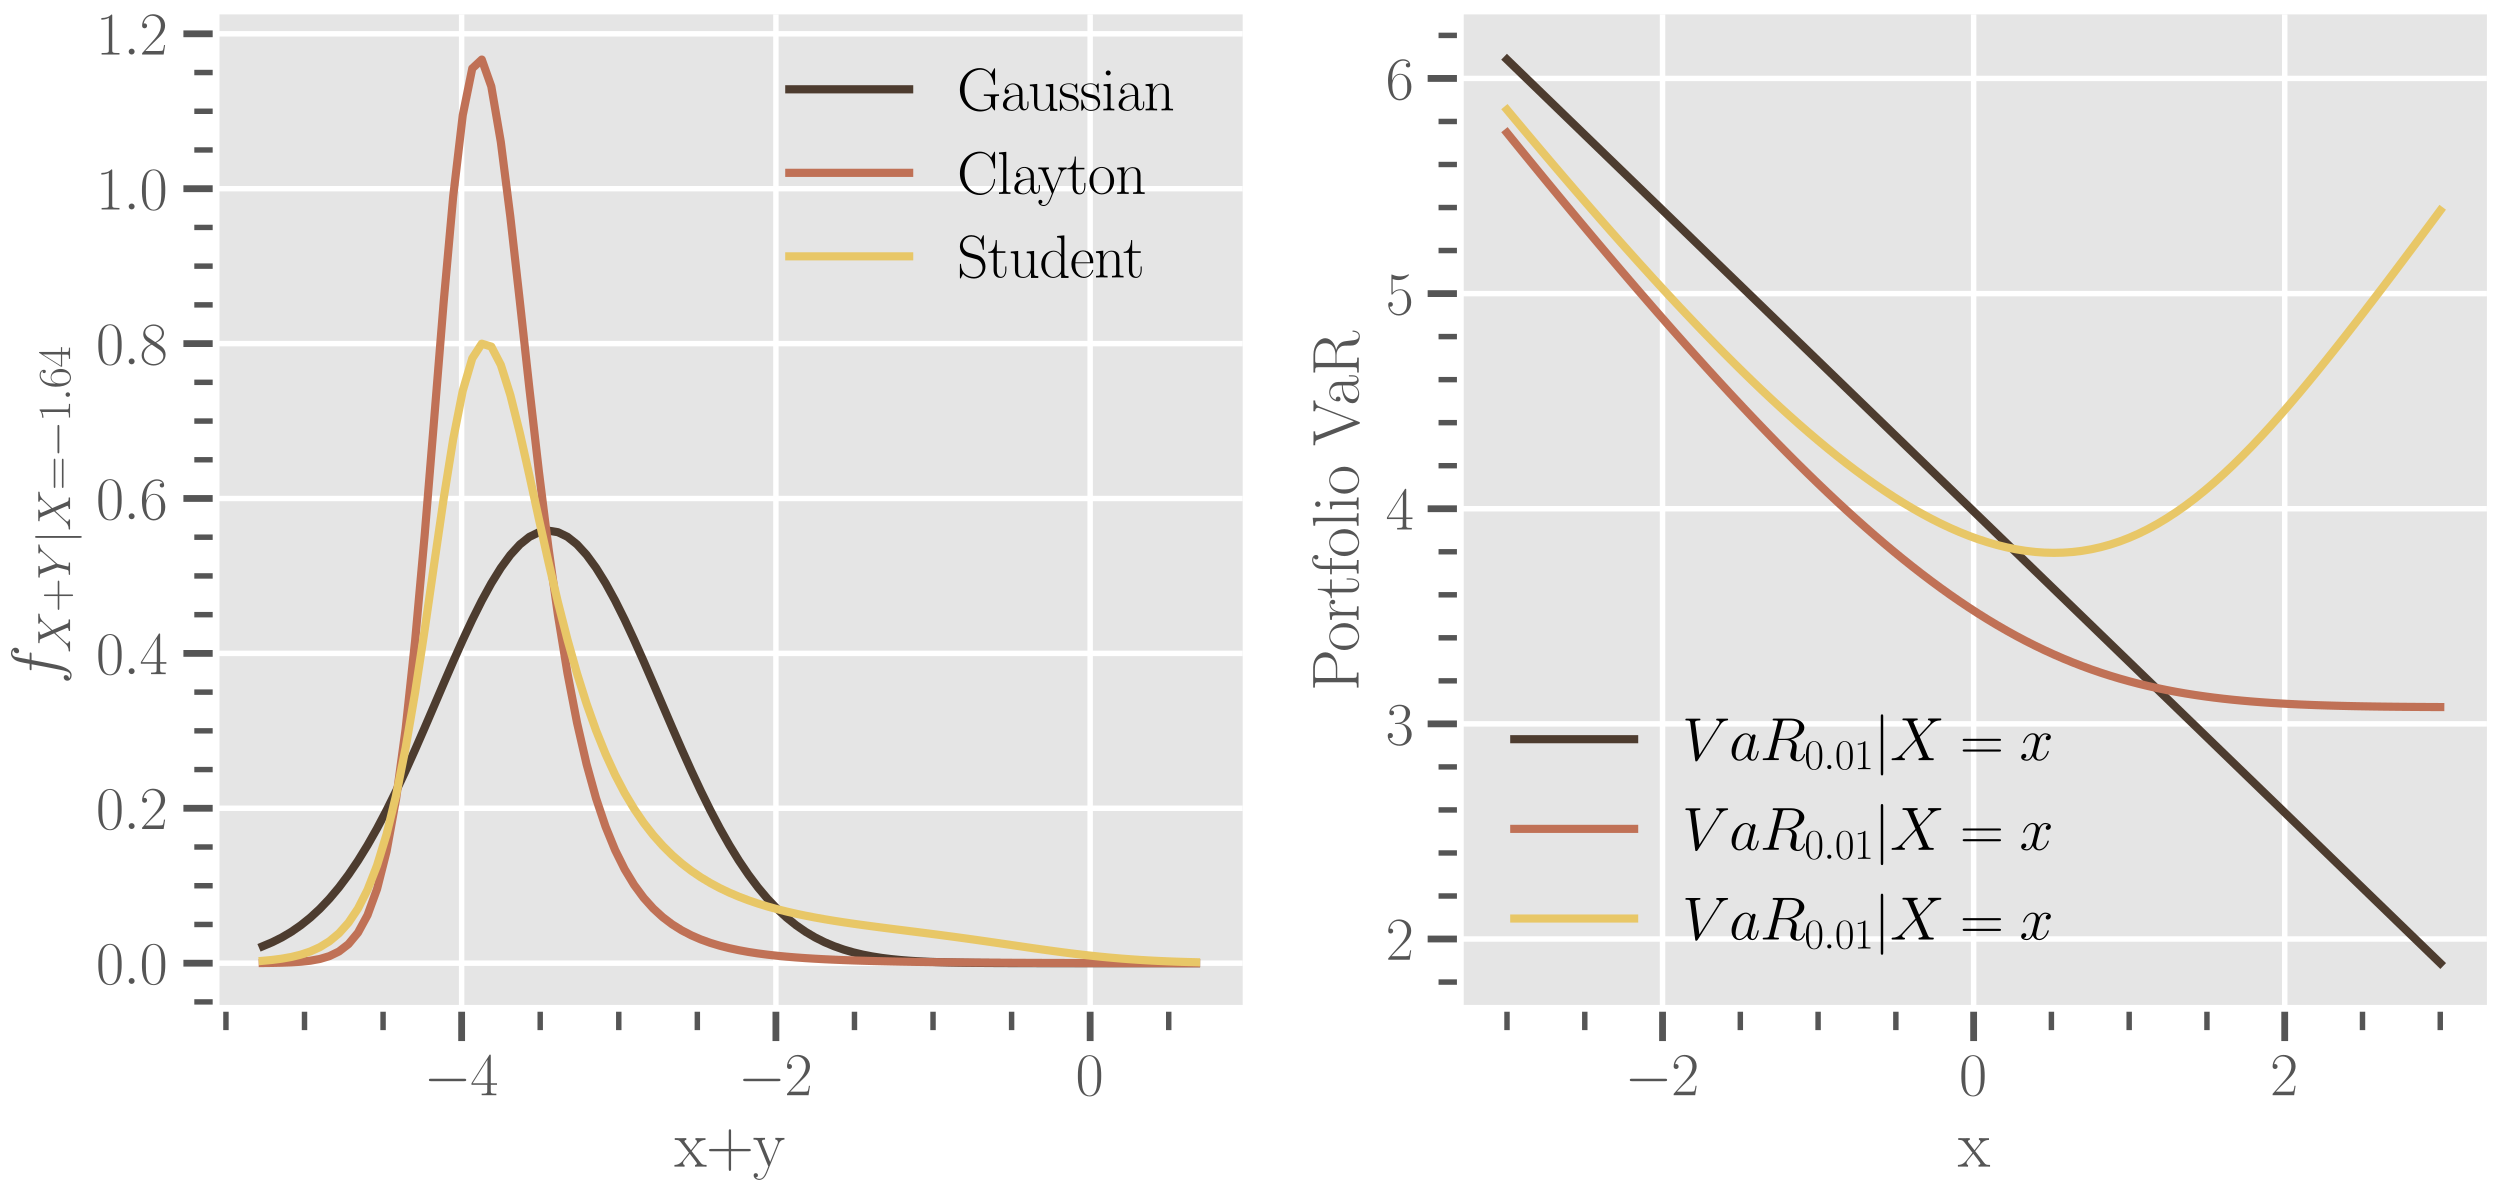 <?xml version="1.0" encoding="utf-8" standalone="no"?>
<!DOCTYPE svg PUBLIC "-//W3C//DTD SVG 1.1//EN"
  "http://www.w3.org/Graphics/SVG/1.1/DTD/svg11.dtd">
<svg xmlns:xlink="http://www.w3.org/1999/xlink" width="688.32pt" height="328.283pt" viewBox="0 0 688.32 328.283" xmlns="http://www.w3.org/2000/svg" version="1.1">
 <defs>
  <style type="text/css">*{stroke-linejoin: round; stroke-linecap: butt}</style>
 </defs>
 <g id="figure_1">
  <g id="patch_1">
   <path d="M 0 328.283 
L 688.32 328.283 
L 688.32 0 
L 0 0 
z
" style="fill: #ffffff"/>
  </g>
  <g id="axes_1">
   <g id="patch_2">
    <path d="M 59.496 277.63 
L 342.143 277.63 
L 342.143 3.961 
L 59.496 3.961 
z
" style="fill: #e5e5e5"/>
   </g>
   <g id="matplotlib.axis_1">
    <g id="xtick_1">
     <g id="line2d_1">
      <path d="M 127.103 277.63 
L 127.103 3.961 
" clip-path="url(#p2763adb1fa)" style="fill: none; stroke: #ffffff; stroke-width: 1.5; stroke-linecap: square"/>
     </g>
     <g id="line2d_2">
      <defs>
       <path id="m296039fe80" d="M 0 0 
L 0 9 
" style="stroke: #555555; stroke-width: 1.875"/>
      </defs>
      <g>
       <use xlink:href="#m296039fe80" x="127.103" y="277.63" style="fill: #555555; stroke: #555555; stroke-width: 1.875"/>
      </g>
     </g>
     <g id="text_1">
      <!-- $\mathdefault{−4}$ -->
      <g style="fill: #555555" transform="translate(116.686 301.546)scale(0.165 -0.165)">
       <defs>
        <path id="CMSY10-0" d="M 4218 1472 
C 4326 1472 4442 1472 4442 1600 
C 4442 1728 4326 1728 4218 1728 
L 755 1728 
C 646 1728 531 1728 531 1600 
C 531 1472 646 1472 755 1472 
L 4218 1472 
z
" transform="scale(0.016)"/>
        <path id="CMR17-34" d="M 2150 4122 
C 2150 4256 2144 4256 2029 4256 
L 128 1254 
L 128 1088 
L 1779 1088 
L 1779 457 
C 1779 224 1766 160 1318 160 
L 1197 160 
L 1197 0 
C 1402 0 1747 0 1965 0 
C 2182 0 2528 0 2733 0 
L 2733 160 
L 2611 160 
C 2163 160 2150 224 2150 457 
L 2150 1088 
L 2803 1088 
L 2803 1254 
L 2150 1254 
L 2150 4122 
z
M 1798 3703 
L 1798 1254 
L 256 1254 
L 1798 3703 
z
" transform="scale(0.016)"/>
       </defs>
       <use xlink:href="#CMSY10-0" transform="scale(0.996)"/>
       <use xlink:href="#CMR17-34" transform="translate(77.487 0)scale(0.996)"/>
      </g>
     </g>
    </g>
    <g id="xtick_2">
     <g id="line2d_3">
      <path d="M 213.627 277.63 
L 213.627 3.961 
" clip-path="url(#p2763adb1fa)" style="fill: none; stroke: #ffffff; stroke-width: 1.5; stroke-linecap: square"/>
     </g>
     <g id="line2d_4">
      <g>
       <use xlink:href="#m296039fe80" x="213.627" y="277.63" style="fill: #555555; stroke: #555555; stroke-width: 1.875"/>
      </g>
     </g>
     <g id="text_2">
      <!-- $\mathdefault{−2}$ -->
      <g style="fill: #555555" transform="translate(203.211 301.546)scale(0.165 -0.165)">
       <defs>
        <path id="CMR17-32" d="M 2669 989 
L 2554 989 
C 2490 536 2438 459 2413 420 
C 2381 369 1920 369 1830 369 
L 602 369 
C 832 619 1280 1072 1824 1597 
C 2214 1967 2669 2402 2669 3035 
C 2669 3790 2067 4224 1395 4224 
C 691 4224 262 3604 262 3030 
C 262 2780 448 2748 525 2748 
C 589 2748 781 2787 781 3010 
C 781 3207 614 3264 525 3264 
C 486 3264 448 3258 422 3245 
C 544 3790 915 4058 1306 4058 
C 1862 4058 2227 3617 2227 3035 
C 2227 2479 1901 2000 1536 1584 
L 262 146 
L 262 0 
L 2515 0 
L 2669 989 
z
" transform="scale(0.016)"/>
       </defs>
       <use xlink:href="#CMSY10-0" transform="scale(0.996)"/>
       <use xlink:href="#CMR17-32" transform="translate(77.487 0)scale(0.996)"/>
      </g>
     </g>
    </g>
    <g id="xtick_3">
     <g id="line2d_5">
      <path d="M 300.152 277.63 
L 300.152 3.961 
" clip-path="url(#p2763adb1fa)" style="fill: none; stroke: #ffffff; stroke-width: 1.5; stroke-linecap: square"/>
     </g>
     <g id="line2d_6">
      <g>
       <use xlink:href="#m296039fe80" x="300.152" y="277.63" style="fill: #555555; stroke: #555555; stroke-width: 1.875"/>
      </g>
     </g>
     <g id="text_3">
      <!-- $\mathdefault{0}$ -->
      <g style="fill: #555555" transform="translate(296.128 301.546)scale(0.165 -0.165)">
       <defs>
        <path id="CMR17-30" d="M 2688 2025 
C 2688 2416 2682 3080 2413 3591 
C 2176 4039 1798 4198 1466 4198 
C 1158 4198 768 4058 525 3597 
C 269 3118 243 2524 243 2025 
C 243 1661 250 1106 448 619 
C 723 -39 1216 -128 1466 -128 
C 1760 -128 2208 -7 2470 600 
C 2662 1042 2688 1559 2688 2025 
z
M 1466 -26 
C 1056 -26 813 325 723 812 
C 653 1188 653 1738 653 2096 
C 653 2588 653 2997 736 3387 
C 858 3929 1216 4096 1466 4096 
C 1728 4096 2067 3923 2189 3400 
C 2272 3036 2278 2607 2278 2096 
C 2278 1680 2278 1169 2202 792 
C 2067 95 1690 -26 1466 -26 
z
" transform="scale(0.016)"/>
       </defs>
       <use xlink:href="#CMR17-30" transform="scale(0.996)"/>
      </g>
     </g>
    </g>
    <g id="xtick_4">
     <g id="line2d_7">
      <defs>
       <path id="mb92312e927" d="M 0 0 
L 0 6 
" style="stroke: #555555; stroke-width: 1.5"/>
      </defs>
      <g>
       <use xlink:href="#mb92312e927" x="62.209" y="277.63" style="fill: #555555; stroke: #555555; stroke-width: 1.5"/>
      </g>
     </g>
    </g>
    <g id="xtick_5">
     <g id="line2d_8">
      <g>
       <use xlink:href="#mb92312e927" x="83.84" y="277.63" style="fill: #555555; stroke: #555555; stroke-width: 1.5"/>
      </g>
     </g>
    </g>
    <g id="xtick_6">
     <g id="line2d_9">
      <g>
       <use xlink:href="#mb92312e927" x="105.471" y="277.63" style="fill: #555555; stroke: #555555; stroke-width: 1.5"/>
      </g>
     </g>
    </g>
    <g id="xtick_7">
     <g id="line2d_10">
      <g>
       <use xlink:href="#mb92312e927" x="148.734" y="277.63" style="fill: #555555; stroke: #555555; stroke-width: 1.5"/>
      </g>
     </g>
    </g>
    <g id="xtick_8">
     <g id="line2d_11">
      <g>
       <use xlink:href="#mb92312e927" x="170.365" y="277.63" style="fill: #555555; stroke: #555555; stroke-width: 1.5"/>
      </g>
     </g>
    </g>
    <g id="xtick_9">
     <g id="line2d_12">
      <g>
       <use xlink:href="#mb92312e927" x="191.996" y="277.63" style="fill: #555555; stroke: #555555; stroke-width: 1.5"/>
      </g>
     </g>
    </g>
    <g id="xtick_10">
     <g id="line2d_13">
      <g>
       <use xlink:href="#mb92312e927" x="235.259" y="277.63" style="fill: #555555; stroke: #555555; stroke-width: 1.5"/>
      </g>
     </g>
    </g>
    <g id="xtick_11">
     <g id="line2d_14">
      <g>
       <use xlink:href="#mb92312e927" x="256.89" y="277.63" style="fill: #555555; stroke: #555555; stroke-width: 1.5"/>
      </g>
     </g>
    </g>
    <g id="xtick_12">
     <g id="line2d_15">
      <g>
       <use xlink:href="#mb92312e927" x="278.521" y="277.63" style="fill: #555555; stroke: #555555; stroke-width: 1.5"/>
      </g>
     </g>
    </g>
    <g id="xtick_13">
     <g id="line2d_16">
      <g>
       <use xlink:href="#mb92312e927" x="321.783" y="277.63" style="fill: #555555; stroke: #555555; stroke-width: 1.5"/>
      </g>
     </g>
    </g>
    <g id="text_4">
     <!-- x+y -->
     <g style="fill: #555555" transform="translate(185.673 321.195)scale(0.18 -0.18)">
      <defs>
       <path id="CMR17-78" d="M 1664 1477 
C 1856 1726 2074 2006 2253 2216 
C 2464 2458 2707 2560 2989 2560 
L 2989 2726 
C 2880 2726 2656 2726 2541 2726 
C 2368 2726 2170 2726 2022 2732 
L 2022 2566 
C 2112 2553 2163 2489 2163 2400 
C 2163 2285 2099 2215 2067 2171 
L 1594 1573 
L 1030 2306 
C 973 2376 973 2388 973 2420 
C 973 2497 1037 2560 1146 2560 
L 1146 2732 
C 992 2726 717 2726 557 2726 
C 384 2726 179 2726 38 2732 
L 38 2560 
C 384 2560 461 2534 614 2343 
L 1350 1395 
C 1363 1382 1395 1344 1395 1325 
C 1395 1299 838 619 768 530 
C 480 185 179 160 6 160 
L 6 0 
C 115 0 339 0 454 0 
C 582 0 864 0 979 -6 
L 979 160 
C 941 166 838 179 838 325 
C 838 440 890 510 947 586 
L 1478 1236 
L 2035 512 
C 2086 442 2163 346 2163 301 
C 2163 211 2086 160 1984 160 
L 1984 -6 
C 2138 0 2413 0 2573 0 
C 2746 0 2950 0 3091 -6 
L 3091 160 
C 2771 160 2675 172 2522 370 
L 1664 1477 
z
" transform="scale(0.016)"/>
       <path id="CMR17-2b" d="M 2413 1472 
L 4109 1472 
C 4198 1472 4307 1472 4307 1580 
C 4307 1695 4205 1695 4109 1695 
L 2413 1695 
L 2413 3386 
C 2413 3475 2413 3584 2304 3584 
C 2189 3584 2189 3482 2189 3386 
L 2189 1695 
L 493 1695 
C 403 1695 294 1695 294 1587 
C 294 1472 397 1472 493 1472 
L 2189 1472 
L 2189 -218 
C 2189 -307 2189 -416 2298 -416 
C 2413 -416 2413 -314 2413 -218 
L 2413 1472 
z
" transform="scale(0.016)"/>
       <path id="CMR17-79" d="M 2496 2197 
C 2656 2586 2944 2586 3034 2586 
L 3034 2752 
C 2912 2752 2752 2752 2630 2752 
C 2496 2752 2285 2752 2157 2758 
L 2157 2592 
C 2400 2573 2406 2394 2406 2343 
C 2406 2280 2394 2248 2362 2171 
L 1664 449 
L 902 2306 
C 870 2382 870 2426 870 2433 
C 870 2573 1018 2586 1171 2586 
L 1171 2758 
C 1018 2752 742 2752 582 2752 
C 410 2752 205 2752 64 2758 
L 64 2586 
C 410 2586 448 2554 531 2350 
L 1485 15 
C 1197 -738 1030 -1178 627 -1178 
C 557 -1178 397 -1159 282 -1044 
C 429 -1031 493 -942 493 -833 
C 493 -725 416 -629 288 -629 
C 147 -629 77 -725 77 -840 
C 77 -1095 339 -1280 627 -1280 
C 998 -1280 1229 -922 1357 -604 
L 2496 2197 
z
" transform="scale(0.016)"/>
      </defs>
      <use xlink:href="#CMR17-78" transform="scale(0.996)"/>
      <use xlink:href="#CMR17-2b" transform="translate(48.293 0)scale(0.996)"/>
      <use xlink:href="#CMR17-79" transform="translate(120.008 0)scale(0.996)"/>
     </g>
    </g>
   </g>
   <g id="matplotlib.axis_2">
    <g id="ytick_1">
     <g id="line2d_17">
      <path d="M 59.496 265.191 
L 342.143 265.191 
" clip-path="url(#p2763adb1fa)" style="fill: none; stroke: #ffffff; stroke-width: 1.5; stroke-linecap: square"/>
     </g>
     <g id="line2d_18">
      <defs>
       <path id="mb63662e551" d="M 0 0 
L -9 0 
" style="stroke: #555555; stroke-width: 1.875"/>
      </defs>
      <g>
       <use xlink:href="#mb63662e551" x="59.496" y="265.191" style="fill: #555555; stroke: #555555; stroke-width: 1.875"/>
      </g>
     </g>
     <g id="text_5">
      <!-- $\mathdefault{0.0}$ -->
      <g style="fill: #555555" transform="translate(26.429 270.899)scale(0.165 -0.165)">
       <defs>
        <path id="CMMI12-3a" d="M 1178 307 
C 1178 492 1024 619 870 619 
C 685 619 557 466 557 313 
C 557 128 710 0 864 0 
C 1050 0 1178 153 1178 307 
z
" transform="scale(0.016)"/>
       </defs>
       <use xlink:href="#CMR17-30" transform="scale(0.996)"/>
       <use xlink:href="#CMMI12-3a" transform="translate(45.69 0)scale(0.996)"/>
       <use xlink:href="#CMR17-30" transform="translate(72.788 0)scale(0.996)"/>
      </g>
     </g>
    </g>
    <g id="ytick_2">
     <g id="line2d_19">
      <path d="M 59.496 222.544 
L 342.143 222.544 
" clip-path="url(#p2763adb1fa)" style="fill: none; stroke: #ffffff; stroke-width: 1.5; stroke-linecap: square"/>
     </g>
     <g id="line2d_20">
      <g>
       <use xlink:href="#mb63662e551" x="59.496" y="222.544" style="fill: #555555; stroke: #555555; stroke-width: 1.875"/>
      </g>
     </g>
     <g id="text_6">
      <!-- $\mathdefault{0.2}$ -->
      <g style="fill: #555555" transform="translate(26.429 228.251)scale(0.165 -0.165)">
       <use xlink:href="#CMR17-30" transform="scale(0.996)"/>
       <use xlink:href="#CMMI12-3a" transform="translate(45.69 0)scale(0.996)"/>
       <use xlink:href="#CMR17-32" transform="translate(72.788 0)scale(0.996)"/>
      </g>
     </g>
    </g>
    <g id="ytick_3">
     <g id="line2d_21">
      <path d="M 59.496 179.896 
L 342.143 179.896 
" clip-path="url(#p2763adb1fa)" style="fill: none; stroke: #ffffff; stroke-width: 1.5; stroke-linecap: square"/>
     </g>
     <g id="line2d_22">
      <g>
       <use xlink:href="#mb63662e551" x="59.496" y="179.896" style="fill: #555555; stroke: #555555; stroke-width: 1.875"/>
      </g>
     </g>
     <g id="text_7">
      <!-- $\mathdefault{0.4}$ -->
      <g style="fill: #555555" transform="translate(26.429 185.604)scale(0.165 -0.165)">
       <use xlink:href="#CMR17-30" transform="scale(0.996)"/>
       <use xlink:href="#CMMI12-3a" transform="translate(45.69 0)scale(0.996)"/>
       <use xlink:href="#CMR17-34" transform="translate(72.788 0)scale(0.996)"/>
      </g>
     </g>
    </g>
    <g id="ytick_4">
     <g id="line2d_23">
      <path d="M 59.496 137.249 
L 342.143 137.249 
" clip-path="url(#p2763adb1fa)" style="fill: none; stroke: #ffffff; stroke-width: 1.5; stroke-linecap: square"/>
     </g>
     <g id="line2d_24">
      <g>
       <use xlink:href="#mb63662e551" x="59.496" y="137.249" style="fill: #555555; stroke: #555555; stroke-width: 1.875"/>
      </g>
     </g>
     <g id="text_8">
      <!-- $\mathdefault{0.6}$ -->
      <g style="fill: #555555" transform="translate(26.429 142.957)scale(0.165 -0.165)">
       <defs>
        <path id="CMR17-36" d="M 678 2176 
C 678 3690 1395 4032 1811 4032 
C 1946 4032 2272 4009 2400 3776 
C 2298 3776 2106 3776 2106 3553 
C 2106 3381 2246 3323 2336 3323 
C 2394 3323 2566 3348 2566 3560 
C 2566 3954 2246 4179 1805 4179 
C 1043 4179 243 3390 243 1984 
C 243 253 966 -128 1478 -128 
C 2099 -128 2688 427 2688 1283 
C 2688 2081 2170 2662 1517 2662 
C 1126 2662 838 2407 678 1960 
L 678 2176 
z
M 1478 25 
C 691 25 691 1200 691 1436 
C 691 1896 909 2560 1504 2560 
C 1613 2560 1926 2560 2138 2120 
C 2253 1870 2253 1609 2253 1289 
C 2253 944 2253 690 2118 434 
C 1978 171 1773 25 1478 25 
z
" transform="scale(0.016)"/>
       </defs>
       <use xlink:href="#CMR17-30" transform="scale(0.996)"/>
       <use xlink:href="#CMMI12-3a" transform="translate(45.69 0)scale(0.996)"/>
       <use xlink:href="#CMR17-36" transform="translate(72.788 0)scale(0.996)"/>
      </g>
     </g>
    </g>
    <g id="ytick_5">
     <g id="line2d_25">
      <path d="M 59.496 94.602 
L 342.143 94.602 
" clip-path="url(#p2763adb1fa)" style="fill: none; stroke: #ffffff; stroke-width: 1.5; stroke-linecap: square"/>
     </g>
     <g id="line2d_26">
      <g>
       <use xlink:href="#mb63662e551" x="59.496" y="94.602" style="fill: #555555; stroke: #555555; stroke-width: 1.875"/>
      </g>
     </g>
     <g id="text_9">
      <!-- $\mathdefault{0.8}$ -->
      <g style="fill: #555555" transform="translate(26.429 100.31)scale(0.165 -0.165)">
       <defs>
        <path id="CMR17-38" d="M 1741 2264 
C 2144 2467 2554 2773 2554 3263 
C 2554 3841 1990 4179 1472 4179 
C 890 4179 378 3759 378 3180 
C 378 3021 416 2747 666 2505 
C 730 2442 998 2251 1171 2130 
C 883 1983 211 1634 211 934 
C 211 279 838 -128 1459 -128 
C 2144 -128 2720 362 2720 1010 
C 2720 1590 2330 1857 2074 2029 
L 1741 2264 
z
M 902 2822 
C 851 2854 595 3051 595 3351 
C 595 3739 998 4032 1459 4032 
C 1965 4032 2336 3676 2336 3262 
C 2336 2669 1670 2331 1638 2331 
C 1632 2331 1626 2331 1574 2370 
L 902 2822 
z
M 2080 1519 
C 2176 1449 2483 1240 2483 851 
C 2483 381 2010 25 1472 25 
C 890 25 448 438 448 940 
C 448 1443 838 1862 1280 2060 
L 2080 1519 
z
" transform="scale(0.016)"/>
       </defs>
       <use xlink:href="#CMR17-30" transform="scale(0.996)"/>
       <use xlink:href="#CMMI12-3a" transform="translate(45.69 0)scale(0.996)"/>
       <use xlink:href="#CMR17-38" transform="translate(72.788 0)scale(0.996)"/>
      </g>
     </g>
    </g>
    <g id="ytick_6">
     <g id="line2d_27">
      <path d="M 59.496 51.955 
L 342.143 51.955 
" clip-path="url(#p2763adb1fa)" style="fill: none; stroke: #ffffff; stroke-width: 1.5; stroke-linecap: square"/>
     </g>
     <g id="line2d_28">
      <g>
       <use xlink:href="#mb63662e551" x="59.496" y="51.955" style="fill: #555555; stroke: #555555; stroke-width: 1.875"/>
      </g>
     </g>
     <g id="text_10">
      <!-- $\mathdefault{1.0}$ -->
      <g style="fill: #555555" transform="translate(26.429 57.663)scale(0.165 -0.165)">
       <defs>
        <path id="CMR17-31" d="M 1702 4058 
C 1702 4192 1696 4192 1606 4192 
C 1357 3916 979 3827 621 3827 
C 602 3827 570 3827 563 3808 
C 557 3795 557 3782 557 3648 
C 755 3648 1088 3686 1344 3839 
L 1344 461 
C 1344 236 1331 160 781 160 
L 589 160 
L 589 0 
C 896 0 1216 0 1523 0 
C 1830 0 2150 0 2458 0 
L 2458 160 
L 2266 160 
C 1715 160 1702 230 1702 458 
L 1702 4058 
z
" transform="scale(0.016)"/>
       </defs>
       <use xlink:href="#CMR17-31" transform="scale(0.996)"/>
       <use xlink:href="#CMMI12-3a" transform="translate(45.69 0)scale(0.996)"/>
       <use xlink:href="#CMR17-30" transform="translate(72.788 0)scale(0.996)"/>
      </g>
     </g>
    </g>
    <g id="ytick_7">
     <g id="line2d_29">
      <path d="M 59.496 9.308 
L 342.143 9.308 
" clip-path="url(#p2763adb1fa)" style="fill: none; stroke: #ffffff; stroke-width: 1.5; stroke-linecap: square"/>
     </g>
     <g id="line2d_30">
      <g>
       <use xlink:href="#mb63662e551" x="59.496" y="9.308" style="fill: #555555; stroke: #555555; stroke-width: 1.875"/>
      </g>
     </g>
     <g id="text_11">
      <!-- $\mathdefault{1.2}$ -->
      <g style="fill: #555555" transform="translate(26.429 15.016)scale(0.165 -0.165)">
       <use xlink:href="#CMR17-31" transform="scale(0.996)"/>
       <use xlink:href="#CMMI12-3a" transform="translate(45.69 0)scale(0.996)"/>
       <use xlink:href="#CMR17-32" transform="translate(72.788 0)scale(0.996)"/>
      </g>
     </g>
    </g>
    <g id="ytick_8">
     <g id="line2d_31">
      <defs>
       <path id="mac40dd9459" d="M 0 0 
L -6 0 
" style="stroke: #555555; stroke-width: 1.5"/>
      </defs>
      <g>
       <use xlink:href="#mac40dd9459" x="59.496" y="275.853" style="fill: #555555; stroke: #555555; stroke-width: 1.5"/>
      </g>
     </g>
    </g>
    <g id="ytick_9">
     <g id="line2d_32">
      <g>
       <use xlink:href="#mac40dd9459" x="59.496" y="254.529" style="fill: #555555; stroke: #555555; stroke-width: 1.5"/>
      </g>
     </g>
    </g>
    <g id="ytick_10">
     <g id="line2d_33">
      <g>
       <use xlink:href="#mac40dd9459" x="59.496" y="243.867" style="fill: #555555; stroke: #555555; stroke-width: 1.5"/>
      </g>
     </g>
    </g>
    <g id="ytick_11">
     <g id="line2d_34">
      <g>
       <use xlink:href="#mac40dd9459" x="59.496" y="233.205" style="fill: #555555; stroke: #555555; stroke-width: 1.5"/>
      </g>
     </g>
    </g>
    <g id="ytick_12">
     <g id="line2d_35">
      <g>
       <use xlink:href="#mac40dd9459" x="59.496" y="211.882" style="fill: #555555; stroke: #555555; stroke-width: 1.5"/>
      </g>
     </g>
    </g>
    <g id="ytick_13">
     <g id="line2d_36">
      <g>
       <use xlink:href="#mac40dd9459" x="59.496" y="201.22" style="fill: #555555; stroke: #555555; stroke-width: 1.5"/>
      </g>
     </g>
    </g>
    <g id="ytick_14">
     <g id="line2d_37">
      <g>
       <use xlink:href="#mac40dd9459" x="59.496" y="190.558" style="fill: #555555; stroke: #555555; stroke-width: 1.5"/>
      </g>
     </g>
    </g>
    <g id="ytick_15">
     <g id="line2d_38">
      <g>
       <use xlink:href="#mac40dd9459" x="59.496" y="169.235" style="fill: #555555; stroke: #555555; stroke-width: 1.5"/>
      </g>
     </g>
    </g>
    <g id="ytick_16">
     <g id="line2d_39">
      <g>
       <use xlink:href="#mac40dd9459" x="59.496" y="158.573" style="fill: #555555; stroke: #555555; stroke-width: 1.5"/>
      </g>
     </g>
    </g>
    <g id="ytick_17">
     <g id="line2d_40">
      <g>
       <use xlink:href="#mac40dd9459" x="59.496" y="147.911" style="fill: #555555; stroke: #555555; stroke-width: 1.5"/>
      </g>
     </g>
    </g>
    <g id="ytick_18">
     <g id="line2d_41">
      <g>
       <use xlink:href="#mac40dd9459" x="59.496" y="126.587" style="fill: #555555; stroke: #555555; stroke-width: 1.5"/>
      </g>
     </g>
    </g>
    <g id="ytick_19">
     <g id="line2d_42">
      <g>
       <use xlink:href="#mac40dd9459" x="59.496" y="115.926" style="fill: #555555; stroke: #555555; stroke-width: 1.5"/>
      </g>
     </g>
    </g>
    <g id="ytick_20">
     <g id="line2d_43">
      <g>
       <use xlink:href="#mac40dd9459" x="59.496" y="105.264" style="fill: #555555; stroke: #555555; stroke-width: 1.5"/>
      </g>
     </g>
    </g>
    <g id="ytick_21">
     <g id="line2d_44">
      <g>
       <use xlink:href="#mac40dd9459" x="59.496" y="83.94" style="fill: #555555; stroke: #555555; stroke-width: 1.5"/>
      </g>
     </g>
    </g>
    <g id="ytick_22">
     <g id="line2d_45">
      <g>
       <use xlink:href="#mac40dd9459" x="59.496" y="73.279" style="fill: #555555; stroke: #555555; stroke-width: 1.5"/>
      </g>
     </g>
    </g>
    <g id="ytick_23">
     <g id="line2d_46">
      <g>
       <use xlink:href="#mac40dd9459" x="59.496" y="62.617" style="fill: #555555; stroke: #555555; stroke-width: 1.5"/>
      </g>
     </g>
    </g>
    <g id="ytick_24">
     <g id="line2d_47">
      <g>
       <use xlink:href="#mac40dd9459" x="59.496" y="41.293" style="fill: #555555; stroke: #555555; stroke-width: 1.5"/>
      </g>
     </g>
    </g>
    <g id="ytick_25">
     <g id="line2d_48">
      <g>
       <use xlink:href="#mac40dd9459" x="59.496" y="30.631" style="fill: #555555; stroke: #555555; stroke-width: 1.5"/>
      </g>
     </g>
    </g>
    <g id="ytick_26">
     <g id="line2d_49">
      <g>
       <use xlink:href="#mac40dd9459" x="59.496" y="19.97" style="fill: #555555; stroke: #555555; stroke-width: 1.5"/>
      </g>
     </g>
    </g>
    <g id="text_12">
     <!-- $f_{X + Y | X = -1.64}$ -->
     <g style="fill: #555555" transform="translate(16.053 188.353)rotate(-90)scale(0.18 -0.18)">
      <defs>
       <path id="CMMI12-66" d="M 2854 2566 
C 2982 2566 3034 2566 3034 2688 
C 3034 2752 2982 2752 2867 2752 
L 2349 2752 
C 2470 3429 2560 3897 2611 4107 
C 2650 4265 2784 4416 2950 4416 
C 3085 4416 3219 4358 3283 4298 
C 3034 4272 2957 4082 2957 3969 
C 2957 3837 3053 3759 3174 3759 
C 3302 3759 3494 3870 3494 4119 
C 3494 4393 3226 4544 2944 4544 
C 2669 4544 2400 4334 2272 4078 
C 2157 3848 2093 3611 1946 2752 
L 1517 2752 
C 1395 2752 1331 2752 1331 2637 
C 1331 2566 1370 2566 1498 2566 
L 1907 2566 
C 1792 1976 1530 542 1382 -137 
C 1274 -689 1178 -1152 858 -1152 
C 838 -1152 653 -1152 538 -1031 
C 864 -1005 864 -726 864 -720 
C 864 -593 768 -517 646 -517 
C 518 -517 326 -625 326 -867 
C 326 -1140 608 -1280 858 -1280 
C 1510 -1280 1779 -118 1850 199 
C 1965 688 2278 2376 2310 2566 
L 2854 2566 
z
" transform="scale(0.016)"/>
       <path id="CMMI12-58" d="M 3040 2596 
L 2438 3994 
C 2522 4147 2714 4172 2790 4179 
C 2829 4179 2899 4179 2899 4292 
C 2899 4364 2842 4364 2803 4364 
C 2694 4364 2566 4364 2458 4364 
L 2086 4364 
C 1696 4364 1414 4364 1408 4364 
C 1357 4364 1293 4364 1293 4243 
C 1293 4179 1350 4179 1434 4179 
C 1805 4179 1830 4115 1894 3962 
L 2656 2185 
L 1267 693 
C 1037 442 762 198 288 198 
C 211 192 160 192 160 68 
C 160 48 166 0 237 0 
C 326 0 422 0 512 0 
L 813 0 
C 1018 0 1242 0 1440 0 
C 1485 0 1562 0 1562 115 
C 1562 179 1517 185 1478 185 
C 1350 198 1267 268 1267 370 
C 1267 479 1344 557 1530 748 
L 2099 1368 
C 2240 1516 2579 1886 2720 2026 
L 3392 453 
C 3398 441 3424 377 3424 370 
C 3424 313 3283 198 3078 198 
C 3040 198 2970 198 2970 71 
C 2970 0 3034 0 3066 0 
C 3174 0 3302 0 3411 0 
L 4115 0 
C 4230 0 4352 0 4461 0 
C 4506 0 4576 0 4576 130 
C 4576 198 4512 198 4454 198 
C 4070 198 4058 230 3949 465 
L 3104 2441 
L 3917 3316 
C 3981 3381 4128 3542 4186 3606 
C 4461 3896 4717 4160 5235 4160 
C 5299 4179 5363 4179 5363 4292 
C 5363 4364 5306 4364 5280 4364 
C 5190 4364 5094 4364 5005 4364 
L 4710 4364 
C 4506 4364 4282 4364 4083 4364 
C 4038 4364 3962 4364 3962 4249 
C 3962 4185 4006 4179 4045 4179 
C 4147 4167 4256 4116 4256 3994 
L 4250 3982 
C 4243 3937 4230 3873 4160 3797 
L 3040 2596 
z
" transform="scale(0.016)"/>
       <path id="CMMI12-59" d="M 3763 3645 
L 3910 3791 
C 4192 4078 4429 4149 4653 4167 
C 4723 4173 4781 4179 4781 4288 
C 4781 4352 4717 4352 4704 4352 
C 4627 4352 4544 4352 4467 4352 
L 4205 4352 
C 4019 4352 3821 4352 3642 4352 
C 3597 4352 3526 4352 3526 4226 
C 3526 4166 3590 4160 3610 4160 
C 3802 4160 3802 4064 3802 4026 
C 3802 3956 3750 3860 3622 3713 
L 2099 1969 
L 1376 3911 
C 1338 4000 1338 4013 1338 4026 
C 1338 4160 1600 4160 1677 4160 
C 1754 4160 1824 4160 1824 4279 
C 1824 4352 1766 4352 1728 4352 
C 1619 4352 1491 4352 1382 4352 
L 672 4352 
C 557 4352 435 4352 326 4352 
C 282 4352 211 4352 211 4226 
C 211 4160 269 4160 365 4160 
C 678 4160 736 4102 794 3956 
L 1587 1835 
C 1594 1816 1613 1745 1613 1726 
C 1613 1707 1299 452 1280 388 
C 1229 217 1165 185 755 185 
C 646 185 595 185 595 64 
C 595 0 666 0 685 0 
C 800 0 934 0 1056 0 
L 1811 0 
C 1926 0 2061 0 2176 0 
C 2221 0 2298 0 2298 115 
C 2298 185 2253 185 2144 185 
C 1747 185 1747 230 1747 300 
C 1747 345 1798 548 1830 676 
L 2061 1594 
C 2099 1727 2099 1739 2157 1803 
L 3763 3645 
z
" transform="scale(0.016)"/>
       <path id="CMSY10-6a" d="M 1018 4570 
C 1018 4685 1018 4800 890 4800 
C 762 4800 762 4685 762 4570 
L 762 -1370 
C 762 -1485 762 -1600 890 -1600 
C 1018 -1600 1018 -1485 1018 -1370 
L 1018 4570 
z
" transform="scale(0.016)"/>
       <path id="CMR17-3d" d="M 4115 2017 
C 4211 2017 4307 2017 4307 2125 
C 4307 2240 4198 2240 4090 2240 
L 512 2240 
C 403 2240 294 2240 294 2125 
C 294 2017 390 2017 486 2017 
L 4115 2017 
z
M 4090 896 
C 4198 896 4307 896 4307 1011 
C 4307 1119 4211 1119 4115 1119 
L 486 1119 
C 390 1119 294 1119 294 1011 
C 294 896 403 896 512 896 
L 4090 896 
z
" transform="scale(0.016)"/>
      </defs>
      <use xlink:href="#CMMI12-66" transform="scale(0.996)"/>
      <use xlink:href="#CMMI12-58" transform="translate(48.083 -17.988)scale(0.697)"/>
      <use xlink:href="#CMR17-2b" transform="translate(110.238 -17.988)scale(0.697)"/>
      <use xlink:href="#CMMI12-59" transform="translate(160.438 -17.988)scale(0.697)"/>
      <use xlink:href="#CMSY10-6a" transform="translate(215.231 -17.988)scale(0.697)"/>
      <use xlink:href="#CMMI12-58" transform="translate(234.603 -17.988)scale(0.697)"/>
      <use xlink:href="#CMR17-3d" transform="translate(296.757 -17.988)scale(0.697)"/>
      <use xlink:href="#CMSY10-0" transform="translate(346.957 -17.988)scale(0.697)"/>
      <use xlink:href="#CMR17-31" transform="translate(401.198 -17.988)scale(0.697)"/>
      <use xlink:href="#CMMI12-3a" transform="translate(433.182 -17.988)scale(0.697)"/>
      <use xlink:href="#CMR17-36" transform="translate(452.15 -17.988)scale(0.697)"/>
      <use xlink:href="#CMR17-34" transform="translate(484.133 -17.988)scale(0.697)"/>
     </g>
    </g>
   </g>
   <g id="line2d_50">
    <path d="M 72.344 260.524 
L 74.966 259.42 
L 77.588 258.106 
L 80.21 256.556 
L 82.832 254.741 
L 85.453 252.635 
L 88.075 250.214 
L 90.697 247.453 
L 93.319 244.335 
L 95.941 240.844 
L 98.563 236.972 
L 101.185 232.719 
L 103.807 228.094 
L 106.429 223.113 
L 109.051 217.807 
L 111.673 212.213 
L 114.295 206.384 
L 116.917 200.382 
L 119.539 194.28 
L 122.161 188.16 
L 124.783 182.111 
L 127.405 176.23 
L 130.027 170.616 
L 132.649 165.369 
L 135.271 160.586 
L 137.893 156.36 
L 140.515 152.776 
L 143.137 149.907 
L 145.759 147.812 
L 148.381 146.536 
L 151.002 146.106 
L 153.624 146.533 
L 156.246 147.805 
L 158.868 149.897 
L 161.49 152.764 
L 164.112 156.345 
L 166.734 160.569 
L 169.356 165.349 
L 171.978 170.595 
L 174.6 176.208 
L 177.222 182.088 
L 179.844 188.136 
L 182.466 194.256 
L 185.088 200.359 
L 187.71 206.361 
L 190.332 212.191 
L 192.954 217.785 
L 195.576 223.093 
L 198.198 228.075 
L 200.82 232.702 
L 203.442 236.956 
L 206.064 240.829 
L 208.686 244.322 
L 211.308 247.442 
L 213.93 250.204 
L 216.552 252.626 
L 219.173 254.733 
L 221.795 256.549 
L 224.417 258.101 
L 227.039 259.416 
L 229.661 260.52 
L 232.283 261.441 
L 234.905 262.202 
L 237.527 262.825 
L 240.149 263.332 
L 242.771 263.741 
L 245.393 264.068 
L 248.015 264.327 
L 250.637 264.531 
L 253.259 264.691 
L 255.881 264.815 
L 258.503 264.91 
L 261.125 264.982 
L 263.747 265.037 
L 266.369 265.079 
L 268.991 265.109 
L 271.613 265.132 
L 274.235 265.149 
L 276.857 265.161 
L 279.479 265.17 
L 282.101 265.176 
L 284.722 265.181 
L 287.344 265.184 
L 289.966 265.186 
L 292.588 265.187 
L 295.21 265.189 
L 297.832 265.189 
L 300.454 265.19 
L 303.076 265.19 
L 305.698 265.19 
L 308.32 265.191 
L 310.942 265.191 
L 313.564 265.191 
L 316.186 265.191 
L 318.808 265.191 
L 321.43 265.191 
L 324.052 265.191 
L 326.674 265.191 
L 329.296 265.191 
" clip-path="url(#p2763adb1fa)" style="fill: none; stroke: #4d3c2f; stroke-width: 2.25; stroke-linecap: square"/>
   </g>
   <g id="line2d_51">
    <path d="M 72.344 265.15 
L 74.966 265.118 
L 77.588 265.061 
L 80.21 264.962 
L 82.832 264.793 
L 85.453 264.507 
L 88.075 264.03 
L 90.697 263.245 
L 93.319 261.974 
L 95.941 259.95 
L 98.563 256.79 
L 101.185 251.965 
L 103.807 244.784 
L 106.429 234.418 
L 109.051 219.987 
L 111.673 200.748 
L 114.295 176.393 
L 116.917 147.415 
L 119.539 115.407 
L 122.161 83.111 
L 124.783 54.046 
L 127.405 31.744 
L 130.027 18.838 
L 132.649 16.401 
L 135.271 23.806 
L 137.893 39.115 
L 140.515 59.739 
L 143.137 83.085 
L 145.759 106.987 
L 148.381 129.891 
L 151.002 150.843 
L 153.624 169.38 
L 156.246 185.389 
L 158.868 198.974 
L 161.49 210.357 
L 164.112 219.813 
L 166.734 227.621 
L 169.356 234.045 
L 171.978 239.321 
L 174.6 243.65 
L 177.222 247.204 
L 179.844 250.125 
L 182.466 252.53 
L 185.088 254.514 
L 187.71 256.156 
L 190.332 257.519 
L 192.954 258.653 
L 195.576 259.6 
L 198.198 260.393 
L 200.82 261.059 
L 203.442 261.622 
L 206.064 262.098 
L 208.686 262.502 
L 211.308 262.847 
L 213.93 263.142 
L 216.552 263.395 
L 219.173 263.613 
L 221.795 263.801 
L 224.417 263.964 
L 227.039 264.106 
L 229.661 264.229 
L 232.283 264.338 
L 234.905 264.433 
L 237.527 264.516 
L 240.149 264.59 
L 242.771 264.655 
L 245.393 264.713 
L 248.015 264.765 
L 250.637 264.811 
L 253.259 264.851 
L 255.881 264.888 
L 258.503 264.921 
L 261.125 264.95 
L 263.747 264.976 
L 266.369 265 
L 268.991 265.021 
L 271.613 265.04 
L 274.235 265.057 
L 276.857 265.073 
L 279.479 265.086 
L 282.101 265.099 
L 284.722 265.11 
L 287.344 265.12 
L 289.966 265.129 
L 292.588 265.136 
L 295.21 265.143 
L 297.832 265.15 
L 300.454 265.155 
L 303.076 265.16 
L 305.698 265.164 
L 308.32 265.168 
L 310.942 265.171 
L 313.564 265.174 
L 316.186 265.177 
L 318.808 265.179 
L 321.43 265.181 
L 324.052 265.182 
L 326.674 265.184 
L 329.296 265.185 
" clip-path="url(#p2763adb1fa)" style="fill: none; stroke: #c07156; stroke-width: 2.25; stroke-linecap: square"/>
   </g>
   <g id="line2d_52">
    <path d="M 72.344 264.537 
L 74.966 264.288 
L 77.588 263.946 
L 80.21 263.477 
L 82.832 262.837 
L 85.453 261.963 
L 88.075 260.773 
L 90.697 259.159 
L 93.319 256.979 
L 95.941 254.052 
L 98.563 250.15 
L 101.185 245.002 
L 103.807 238.299 
L 106.429 229.723 
L 109.051 218.993 
L 111.673 205.946 
L 114.295 190.644 
L 116.917 173.482 
L 119.539 155.274 
L 122.161 137.237 
L 124.783 120.855 
L 127.405 107.609 
L 130.027 98.666 
L 132.649 94.623 
L 135.271 95.429 
L 137.893 100.468 
L 140.515 108.772 
L 143.137 119.259 
L 145.759 130.925 
L 148.381 142.945 
L 151.002 154.718 
L 153.624 165.85 
L 156.246 176.116 
L 158.868 185.416 
L 161.49 193.736 
L 164.112 201.113 
L 166.734 207.617 
L 169.356 213.329 
L 171.978 218.335 
L 174.6 222.719 
L 177.222 226.558 
L 179.844 229.922 
L 182.466 232.873 
L 185.088 235.466 
L 187.71 237.749 
L 190.332 239.763 
L 192.954 241.544 
L 195.576 243.121 
L 198.198 244.522 
L 200.82 245.77 
L 203.442 246.883 
L 206.064 247.88 
L 208.686 248.774 
L 211.308 249.58 
L 213.93 250.308 
L 216.552 250.967 
L 219.173 251.568 
L 221.795 252.118 
L 224.417 252.623 
L 227.039 253.09 
L 229.661 253.525 
L 232.283 253.933 
L 234.905 254.318 
L 237.527 254.685 
L 240.149 255.038 
L 242.771 255.381 
L 245.393 255.717 
L 248.015 256.049 
L 250.637 256.38 
L 253.259 256.712 
L 255.881 257.047 
L 258.503 257.387 
L 261.125 257.734 
L 263.747 258.087 
L 266.369 258.448 
L 268.991 258.816 
L 271.613 259.191 
L 274.235 259.571 
L 276.857 259.954 
L 279.479 260.339 
L 282.101 260.723 
L 284.722 261.103 
L 287.344 261.476 
L 289.966 261.839 
L 292.588 262.19 
L 295.21 262.524 
L 297.832 262.84 
L 300.454 263.136 
L 303.076 263.41 
L 305.698 263.66 
L 308.32 263.887 
L 310.942 264.09 
L 313.564 264.27 
L 316.186 264.427 
L 318.808 264.563 
L 321.43 264.679 
L 324.052 264.778 
L 326.674 264.86 
L 329.296 264.928 
" clip-path="url(#p2763adb1fa)" style="fill: none; stroke: #e8c767; stroke-width: 2.25; stroke-linecap: square"/>
   </g>
   <g id="patch_3">
    <path d="M 59.496 277.63 
L 59.496 3.961 
" style="fill: none; stroke: #ffffff; stroke-width: 1.875; stroke-linejoin: miter; stroke-linecap: square"/>
   </g>
   <g id="patch_4">
    <path d="M 59.496 277.63 
L 342.143 277.63 
" style="fill: none; stroke: #ffffff; stroke-width: 1.875; stroke-linejoin: miter; stroke-linecap: square"/>
   </g>
   <g id="legend_1">
    <g id="line2d_53">
     <path d="M 217.316 24.586 
L 233.816 24.586 
L 250.316 24.586 
" style="fill: none; stroke: #4d3c2f; stroke-width: 2.25; stroke-linecap: square"/>
    </g>
    <g id="text_13">
     <!-- Gaussian -->
     <g transform="translate(263.516 30.361)scale(0.165 -0.165)">
      <defs>
       <path id="CMR17-47" d="M 3974 1233 
C 3974 1473 3994 1505 4390 1505 
L 4390 1670 
C 4237 1664 3891 1664 3718 1664 
C 3539 1664 3040 1664 2797 1664 
L 2797 1505 
L 2989 1505 
C 3539 1505 3552 1434 3552 1201 
L 3552 774 
C 3552 63 2720 63 2522 63 
C 1862 63 781 511 781 2160 
C 781 3808 1843 4250 2464 4250 
C 3187 4250 3712 3626 3834 2741 
C 3846 2664 3846 2651 3904 2651 
C 3974 2651 3974 2664 3974 2779 
L 3974 4288 
C 3974 4402 3968 4409 3930 4409 
C 3904 4409 3898 4402 3853 4326 
L 3571 3791 
C 3258 4187 2874 4416 2381 4416 
C 1286 4416 294 3456 294 2148 
C 294 845 1267 -128 2394 -128 
C 2912 -128 3418 56 3616 417 
C 3725 158 3904 -20 3936 -20 
C 3968 -20 3974 -13 3974 100 
L 3974 1233 
z
" transform="scale(0.016)"/>
       <path id="CMR17-61" d="M 2304 1653 
C 2304 2072 2304 2294 2035 2543 
C 1798 2752 1523 2816 1306 2816 
C 800 2816 435 2407 435 1971 
C 435 1728 627 1728 666 1728 
C 749 1728 896 1778 896 1954 
C 896 2112 774 2181 666 2181 
C 640 2181 608 2174 589 2168 
C 723 2592 1069 2714 1293 2714 
C 1613 2714 1965 2429 1965 1885 
L 1965 1600 
C 1587 1600 1133 1549 774 1357 
C 371 1133 256 813 256 570 
C 256 77 832 -64 1171 -64 
C 1523 -64 1850 139 1990 511 
C 2003 233 2182 -18 2464 -18 
C 2598 -18 2938 70 2938 567 
L 2938 920 
L 2822 920 
L 2822 562 
C 2822 178 2650 128 2566 128 
C 2304 128 2304 458 2304 738 
L 2304 1653 
z
M 1965 870 
C 1965 317 1568 38 1216 38 
C 896 38 646 275 646 570 
C 646 761 730 1100 1101 1305 
C 1408 1478 1760 1504 1965 1504 
L 1965 870 
z
" transform="scale(0.016)"/>
       <path id="CMR17-75" d="M 1882 2693 
L 1882 2528 
C 2259 2528 2317 2489 2317 2186 
L 2317 1032 
C 2317 500 2029 38 1555 38 
C 1030 38 986 348 986 678 
L 986 2763 
L 211 2693 
L 211 2528 
C 467 2528 640 2528 646 2274 
L 646 1058 
C 646 633 646 361 813 183 
C 896 101 1056 -64 1517 -64 
C 2061 -64 2272 377 2323 506 
L 2330 506 
L 2330 -63 
L 3091 -63 
L 3091 128 
C 2714 128 2656 166 2656 473 
L 2656 2763 
L 1882 2693 
z
" transform="scale(0.016)"/>
       <path id="CMR17-73" d="M 1978 2697 
C 1978 2813 1971 2819 1933 2819 
C 1907 2819 1901 2813 1824 2717 
C 1805 2691 1747 2626 1728 2601 
C 1523 2819 1235 2819 1126 2819 
C 416 2819 160 2447 160 2076 
C 160 1498 813 1365 998 1325 
C 1402 1243 1542 1217 1677 1101 
C 1760 1025 1901 884 1901 654 
C 1901 384 1747 38 1158 38 
C 602 38 403 460 288 1021 
C 269 1110 269 1117 218 1117 
C 166 1117 160 1110 160 983 
L 160 63 
C 160 -51 166 -58 205 -58 
C 237 -58 243 -51 275 0 
C 314 57 410 211 448 276 
C 576 103 800 -64 1158 -64 
C 1792 -64 2131 283 2131 784 
C 2131 1112 1958 1285 1875 1362 
C 1683 1561 1459 1606 1190 1657 
C 838 1735 390 1825 390 2217 
C 390 2383 480 2737 1126 2737 
C 1811 2737 1850 2094 1862 1888 
C 1869 1856 1901 1849 1920 1849 
C 1978 1849 1978 1869 1978 1978 
L 1978 2697 
z
" transform="scale(0.016)"/>
       <path id="CMR17-69" d="M 992 3909 
C 992 4049 877 4170 730 4170 
C 589 4170 467 4056 467 3909 
C 467 3769 582 3648 730 3648 
C 870 3648 992 3763 992 3909 
z
M 243 2706 
L 243 2541 
C 602 2541 653 2502 653 2197 
L 653 427 
C 653 184 627 153 218 153 
L 218 -13 
C 371 0 646 0 806 0 
C 960 0 1222 0 1370 -13 
L 1370 153 
C 992 153 979 191 979 420 
L 979 2776 
L 243 2706 
z
" transform="scale(0.016)"/>
       <path id="CMR17-6e" d="M 2656 1933 
C 2656 2259 2592 2790 1837 2790 
C 1331 2790 1069 2400 973 2144 
L 966 2144 
L 966 2790 
L 211 2720 
L 211 2554 
C 589 2554 646 2515 646 2208 
L 646 428 
C 646 184 621 153 211 153 
L 211 -13 
C 365 0 646 0 813 0 
C 979 0 1267 0 1421 -13 
L 1421 153 
C 1011 153 986 178 986 428 
L 986 1658 
C 986 2247 1344 2688 1792 2688 
C 2266 2688 2317 2266 2317 1958 
L 2317 428 
C 2317 184 2291 153 1882 153 
L 1882 -13 
C 2035 0 2317 0 2483 0 
C 2650 0 2938 0 3091 -13 
L 3091 153 
C 2682 153 2656 178 2656 428 
L 2656 1933 
z
" transform="scale(0.016)"/>
      </defs>
      <use xlink:href="#CMR17-47" transform="scale(0.996)"/>
      <use xlink:href="#CMR17-61" transform="translate(72.355 0)scale(0.996)"/>
      <use xlink:href="#CMR17-75" transform="translate(118.046 0)scale(0.996)"/>
      <use xlink:href="#CMR17-73" transform="translate(168.941 0)scale(0.996)"/>
      <use xlink:href="#CMR17-73" transform="translate(204.743 0)scale(0.996)"/>
      <use xlink:href="#CMR17-69" transform="translate(240.544 0)scale(0.996)"/>
      <use xlink:href="#CMR17-61" transform="translate(265.415 0)scale(0.996)"/>
      <use xlink:href="#CMR17-6e" transform="translate(311.105 0)scale(0.996)"/>
     </g>
    </g>
    <g id="line2d_54">
     <path d="M 217.316 47.583 
L 233.816 47.583 
L 250.316 47.583 
" style="fill: none; stroke: #c07156; stroke-width: 2.25; stroke-linecap: square"/>
    </g>
    <g id="text_14">
     <!-- Clayton -->
     <g transform="translate(263.516 53.358)scale(0.165 -0.165)">
      <defs>
       <path id="CMR17-43" d="M 3974 4289 
C 3974 4403 3968 4410 3930 4410 
C 3904 4410 3898 4403 3853 4327 
L 3571 3792 
C 3258 4187 2874 4416 2381 4416 
C 1286 4416 294 3456 294 2148 
C 294 826 1286 -128 2387 -128 
C 3366 -128 3974 730 3974 1461 
C 3974 1524 3974 1550 3917 1550 
C 3866 1550 3866 1531 3859 1474 
C 3808 585 3168 38 2477 38 
C 1824 38 781 495 781 2147 
C 781 3805 1843 4250 2464 4250 
C 3187 4250 3712 3628 3834 2745 
C 3846 2668 3846 2655 3904 2655 
C 3974 2655 3974 2668 3974 2783 
L 3974 4289 
z
" transform="scale(0.016)"/>
       <path id="CMR17-6c" d="M 979 4396 
L 218 4326 
L 218 4160 
C 595 4160 653 4122 653 3817 
L 653 426 
C 653 184 627 153 218 153 
L 218 -13 
C 371 0 653 0 813 0 
C 979 0 1261 0 1414 -13 
L 1414 153 
C 1005 153 979 178 979 426 
L 979 4396 
z
" transform="scale(0.016)"/>
       <path id="CMR17-74" d="M 966 2560 
L 1862 2560 
L 1862 2725 
L 966 2725 
L 966 3904 
L 851 3904 
C 838 3245 614 2668 70 2668 
L 70 2560 
L 627 2560 
L 627 771 
C 627 650 627 -64 1370 -64 
C 1747 -64 1965 306 1965 777 
L 1965 1140 
L 1850 1140 
L 1850 783 
C 1850 344 1677 51 1408 51 
C 1222 51 966 178 966 758 
L 966 2560 
z
" transform="scale(0.016)"/>
       <path id="CMR17-6f" d="M 2758 1356 
C 2758 2176 2163 2816 1466 2816 
C 768 2816 173 2176 173 1356 
C 173 551 768 -64 1466 -64 
C 2163 -64 2758 551 2758 1356 
z
M 1466 51 
C 1165 51 909 230 762 480 
C 602 767 582 1126 582 1408 
C 582 1677 595 2010 762 2298 
C 890 2509 1139 2714 1466 2714 
C 1754 2714 1997 2554 2150 2330 
C 2349 2029 2349 1607 2349 1408 
C 2349 1158 2336 775 2163 467 
C 1984 173 1709 51 1466 51 
z
" transform="scale(0.016)"/>
      </defs>
      <use xlink:href="#CMR17-43" transform="scale(0.996)"/>
      <use xlink:href="#CMR17-6c" transform="translate(66.51 0)scale(0.996)"/>
      <use xlink:href="#CMR17-61" transform="translate(91.381 0)scale(0.996)"/>
      <use xlink:href="#CMR17-79" transform="translate(134.469 0)scale(0.996)"/>
      <use xlink:href="#CMR17-74" transform="translate(182.762 0)scale(0.996)"/>
      <use xlink:href="#CMR17-6f" transform="translate(218.043 0)scale(0.996)"/>
      <use xlink:href="#CMR17-6e" transform="translate(263.733 0)scale(0.996)"/>
     </g>
    </g>
    <g id="line2d_55">
     <path d="M 217.316 70.579 
L 233.816 70.579 
L 250.316 70.579 
" style="fill: none; stroke: #e8c767; stroke-width: 2.25; stroke-linecap: square"/>
    </g>
    <g id="text_15">
     <!-- Student -->
     <g transform="translate(263.516 76.354)scale(0.165 -0.165)">
      <defs>
       <path id="CMR17-53" d="M 2803 4290 
C 2803 4404 2797 4411 2758 4411 
C 2720 4411 2707 4385 2682 4328 
L 2490 3907 
C 2246 4257 1875 4416 1472 4416 
C 819 4416 294 3901 294 3253 
C 294 3056 339 2776 557 2510 
C 794 2218 1018 2167 1530 2033 
C 1722 1982 2042 1899 2106 1874 
C 2470 1722 2662 1341 2662 985 
C 2662 527 2336 38 1779 38 
C 1094 38 454 419 410 1311 
C 403 1413 397 1419 352 1419 
C 301 1419 294 1413 294 1285 
L 294 -1 
C 294 -115 301 -122 339 -122 
C 384 -122 397 -90 486 108 
C 493 127 493 140 614 381 
C 934 -39 1472 -128 1779 -128 
C 2477 -128 2970 451 2970 1124 
C 2970 1454 2848 1708 2778 1823 
C 2509 2230 2221 2306 1914 2382 
C 1869 2402 1856 2402 1498 2490 
C 1152 2579 1005 2624 845 2796 
C 666 2992 602 3196 602 3399 
C 602 3812 934 4263 1478 4263 
C 2157 4263 2579 3786 2675 2993 
C 2694 2878 2701 2872 2746 2872 
C 2803 2872 2803 2891 2803 2999 
L 2803 4290 
z
" transform="scale(0.016)"/>
       <path id="CMR17-64" d="M 1869 4326 
L 1869 4160 
C 2246 4160 2304 4122 2304 3820 
L 2304 2345 
C 2278 2377 2016 2790 1498 2790 
C 845 2790 211 2208 211 1364 
C 211 525 806 -64 1434 -64 
C 1978 -64 2259 337 2291 380 
L 2291 -63 
L 3066 -63 
L 3066 128 
C 2688 128 2630 166 2630 473 
L 2630 4396 
L 1869 4326 
z
M 2291 755 
C 2291 563 2176 390 2029 262 
C 1811 70 1594 38 1472 38 
C 1286 38 621 134 621 1356 
C 621 2612 1363 2688 1530 2688 
C 1824 2688 2061 2522 2208 2291 
C 2291 2157 2291 2138 2291 2023 
L 2291 755 
z
" transform="scale(0.016)"/>
       <path id="CMR17-65" d="M 2438 1472 
C 2464 1498 2464 1511 2464 1576 
C 2464 2238 2118 2816 1389 2816 
C 710 2816 173 2169 173 1383 
C 173 551 781 -64 1459 -64 
C 2176 -64 2458 607 2458 740 
C 2458 784 2419 784 2406 784 
C 2362 784 2355 771 2330 696 
C 2189 265 1837 51 1504 51 
C 1229 51 954 203 781 480 
C 582 803 582 1176 582 1472 
L 2438 1472 
z
M 589 1568 
C 634 2505 1126 2714 1382 2714 
C 1818 2714 2112 2297 2118 1568 
L 589 1568 
z
" transform="scale(0.016)"/>
      </defs>
      <use xlink:href="#CMR17-53" transform="scale(0.996)"/>
      <use xlink:href="#CMR17-74" transform="translate(50.895 0)scale(0.996)"/>
      <use xlink:href="#CMR17-75" transform="translate(86.176 0)scale(0.996)"/>
      <use xlink:href="#CMR17-64" transform="translate(137.072 0)scale(0.996)"/>
      <use xlink:href="#CMR17-65" transform="translate(187.967 0)scale(0.996)"/>
      <use xlink:href="#CMR17-6e" transform="translate(228.453 0)scale(0.996)"/>
      <use xlink:href="#CMR17-74" transform="translate(276.745 0)scale(0.996)"/>
     </g>
    </g>
   </g>
  </g>
  <g id="axes_2">
   <g id="patch_5">
    <path d="M 402.073 277.63 
L 684.72 277.63 
L 684.72 3.961 
L 402.073 3.961 
z
" style="fill: #e5e5e5"/>
   </g>
   <g id="matplotlib.axis_3">
    <g id="xtick_14">
     <g id="line2d_56">
      <path d="M 457.746 277.63 
L 457.746 3.961 
" clip-path="url(#p90545d9073)" style="fill: none; stroke: #ffffff; stroke-width: 1.5; stroke-linecap: square"/>
     </g>
     <g id="line2d_57">
      <g>
       <use xlink:href="#m296039fe80" x="457.746" y="277.63" style="fill: #555555; stroke: #555555; stroke-width: 1.875"/>
      </g>
     </g>
     <g id="text_16">
      <!-- $\mathdefault{−2}$ -->
      <g style="fill: #555555" transform="translate(447.329 301.546)scale(0.165 -0.165)">
       <use xlink:href="#CMSY10-0" transform="scale(0.996)"/>
       <use xlink:href="#CMR17-32" transform="translate(77.487 0)scale(0.996)"/>
      </g>
     </g>
    </g>
    <g id="xtick_15">
     <g id="line2d_58">
      <path d="M 543.396 277.63 
L 543.396 3.961 
" clip-path="url(#p90545d9073)" style="fill: none; stroke: #ffffff; stroke-width: 1.5; stroke-linecap: square"/>
     </g>
     <g id="line2d_59">
      <g>
       <use xlink:href="#m296039fe80" x="543.396" y="277.63" style="fill: #555555; stroke: #555555; stroke-width: 1.875"/>
      </g>
     </g>
     <g id="text_17">
      <!-- $\mathdefault{0}$ -->
      <g style="fill: #555555" transform="translate(539.372 301.546)scale(0.165 -0.165)">
       <use xlink:href="#CMR17-30" transform="scale(0.996)"/>
      </g>
     </g>
    </g>
    <g id="xtick_16">
     <g id="line2d_60">
      <path d="M 629.047 277.63 
L 629.047 3.961 
" clip-path="url(#p90545d9073)" style="fill: none; stroke: #ffffff; stroke-width: 1.5; stroke-linecap: square"/>
     </g>
     <g id="line2d_61">
      <g>
       <use xlink:href="#m296039fe80" x="629.047" y="277.63" style="fill: #555555; stroke: #555555; stroke-width: 1.875"/>
      </g>
     </g>
     <g id="text_18">
      <!-- $\mathdefault{2}$ -->
      <g style="fill: #555555" transform="translate(625.023 301.546)scale(0.165 -0.165)">
       <use xlink:href="#CMR17-32" transform="scale(0.996)"/>
      </g>
     </g>
    </g>
    <g id="xtick_17">
     <g id="line2d_62">
      <g>
       <use xlink:href="#mb92312e927" x="414.92" y="277.63" style="fill: #555555; stroke: #555555; stroke-width: 1.5"/>
      </g>
     </g>
    </g>
    <g id="xtick_18">
     <g id="line2d_63">
      <g>
       <use xlink:href="#mb92312e927" x="436.333" y="277.63" style="fill: #555555; stroke: #555555; stroke-width: 1.5"/>
      </g>
     </g>
    </g>
    <g id="xtick_19">
     <g id="line2d_64">
      <g>
       <use xlink:href="#mb92312e927" x="479.158" y="277.63" style="fill: #555555; stroke: #555555; stroke-width: 1.5"/>
      </g>
     </g>
    </g>
    <g id="xtick_20">
     <g id="line2d_65">
      <g>
       <use xlink:href="#mb92312e927" x="500.571" y="277.63" style="fill: #555555; stroke: #555555; stroke-width: 1.5"/>
      </g>
     </g>
    </g>
    <g id="xtick_21">
     <g id="line2d_66">
      <g>
       <use xlink:href="#mb92312e927" x="521.984" y="277.63" style="fill: #555555; stroke: #555555; stroke-width: 1.5"/>
      </g>
     </g>
    </g>
    <g id="xtick_22">
     <g id="line2d_67">
      <g>
       <use xlink:href="#mb92312e927" x="564.809" y="277.63" style="fill: #555555; stroke: #555555; stroke-width: 1.5"/>
      </g>
     </g>
    </g>
    <g id="xtick_23">
     <g id="line2d_68">
      <g>
       <use xlink:href="#mb92312e927" x="586.222" y="277.63" style="fill: #555555; stroke: #555555; stroke-width: 1.5"/>
      </g>
     </g>
    </g>
    <g id="xtick_24">
     <g id="line2d_69">
      <g>
       <use xlink:href="#mb92312e927" x="607.634" y="277.63" style="fill: #555555; stroke: #555555; stroke-width: 1.5"/>
      </g>
     </g>
    </g>
    <g id="xtick_25">
     <g id="line2d_70">
      <g>
       <use xlink:href="#mb92312e927" x="650.46" y="277.63" style="fill: #555555; stroke: #555555; stroke-width: 1.5"/>
      </g>
     </g>
    </g>
    <g id="xtick_26">
     <g id="line2d_71">
      <g>
       <use xlink:href="#mb92312e927" x="671.872" y="277.63" style="fill: #555555; stroke: #555555; stroke-width: 1.5"/>
      </g>
     </g>
    </g>
    <g id="text_19">
     <!-- x -->
     <g style="fill: #555555" transform="translate(539.05 321.195)scale(0.18 -0.18)">
      <use xlink:href="#CMR17-78" transform="scale(0.996)"/>
     </g>
    </g>
   </g>
   <g id="matplotlib.axis_4">
    <g id="ytick_27">
     <g id="line2d_72">
      <path d="M 402.073 258.538 
L 684.72 258.538 
" clip-path="url(#p90545d9073)" style="fill: none; stroke: #ffffff; stroke-width: 1.5; stroke-linecap: square"/>
     </g>
     <g id="line2d_73">
      <g>
       <use xlink:href="#mb63662e551" x="402.073" y="258.538" style="fill: #555555; stroke: #555555; stroke-width: 1.875"/>
      </g>
     </g>
     <g id="text_20">
      <!-- $\mathdefault{2}$ -->
      <g style="fill: #555555" transform="translate(381.525 264.246)scale(0.165 -0.165)">
       <use xlink:href="#CMR17-32" transform="scale(0.996)"/>
      </g>
     </g>
    </g>
    <g id="ytick_28">
     <g id="line2d_74">
      <path d="M 402.073 199.302 
L 684.72 199.302 
" clip-path="url(#p90545d9073)" style="fill: none; stroke: #ffffff; stroke-width: 1.5; stroke-linecap: square"/>
     </g>
     <g id="line2d_75">
      <g>
       <use xlink:href="#mb63662e551" x="402.073" y="199.302" style="fill: #555555; stroke: #555555; stroke-width: 1.875"/>
      </g>
     </g>
     <g id="text_21">
      <!-- $\mathdefault{3}$ -->
      <g style="fill: #555555" transform="translate(381.525 205.01)scale(0.165 -0.165)">
       <defs>
        <path id="CMR17-33" d="M 1414 2157 
C 1984 2157 2234 1662 2234 1090 
C 2234 320 1824 25 1453 25 
C 1114 25 563 194 390 693 
C 422 680 454 680 486 680 
C 640 680 755 782 755 948 
C 755 1133 614 1216 486 1216 
C 378 1216 211 1165 211 926 
C 211 335 787 -128 1466 -128 
C 2176 -128 2720 430 2720 1085 
C 2720 1707 2208 2157 1600 2227 
C 2086 2328 2554 2756 2554 3329 
C 2554 3820 2048 4179 1472 4179 
C 890 4179 378 3829 378 3329 
C 378 3110 544 3072 627 3072 
C 762 3072 877 3155 877 3321 
C 877 3486 762 3569 627 3569 
C 602 3569 570 3569 544 3557 
C 730 3959 1235 4032 1459 4032 
C 1683 4032 2106 3925 2106 3320 
C 2106 3143 2080 2828 1862 2550 
C 1670 2304 1453 2304 1242 2284 
C 1210 2284 1062 2269 1037 2269 
C 992 2263 966 2257 966 2208 
C 966 2163 973 2157 1101 2157 
L 1414 2157 
z
" transform="scale(0.016)"/>
       </defs>
       <use xlink:href="#CMR17-33" transform="scale(0.996)"/>
      </g>
     </g>
    </g>
    <g id="ytick_29">
     <g id="line2d_76">
      <path d="M 402.073 140.067 
L 684.72 140.067 
" clip-path="url(#p90545d9073)" style="fill: none; stroke: #ffffff; stroke-width: 1.5; stroke-linecap: square"/>
     </g>
     <g id="line2d_77">
      <g>
       <use xlink:href="#mb63662e551" x="402.073" y="140.067" style="fill: #555555; stroke: #555555; stroke-width: 1.875"/>
      </g>
     </g>
     <g id="text_22">
      <!-- $\mathdefault{4}$ -->
      <g style="fill: #555555" transform="translate(381.525 145.774)scale(0.165 -0.165)">
       <use xlink:href="#CMR17-34" transform="scale(0.996)"/>
      </g>
     </g>
    </g>
    <g id="ytick_30">
     <g id="line2d_78">
      <path d="M 402.073 80.831 
L 684.72 80.831 
" clip-path="url(#p90545d9073)" style="fill: none; stroke: #ffffff; stroke-width: 1.5; stroke-linecap: square"/>
     </g>
     <g id="line2d_79">
      <g>
       <use xlink:href="#mb63662e551" x="402.073" y="80.831" style="fill: #555555; stroke: #555555; stroke-width: 1.875"/>
      </g>
     </g>
     <g id="text_23">
      <!-- $\mathdefault{5}$ -->
      <g style="fill: #555555" transform="translate(381.525 86.539)scale(0.165 -0.165)">
       <defs>
        <path id="CMR17-35" d="M 730 3692 
C 794 3666 1056 3584 1325 3584 
C 1920 3584 2246 3911 2432 4100 
C 2432 4157 2432 4192 2394 4192 
C 2387 4192 2374 4192 2323 4163 
C 2099 4058 1837 3973 1517 3973 
C 1325 3973 1037 3999 723 4139 
C 653 4171 640 4171 634 4171 
C 602 4171 595 4164 595 4037 
L 595 2203 
C 595 2089 595 2057 659 2057 
C 691 2057 704 2070 736 2114 
C 941 2401 1222 2522 1542 2522 
C 1766 2522 2246 2382 2246 1289 
C 2246 1085 2246 715 2054 421 
C 1894 159 1645 25 1370 25 
C 947 25 518 320 403 814 
C 429 807 480 795 506 795 
C 589 795 749 840 749 1038 
C 749 1210 627 1280 506 1280 
C 358 1280 262 1190 262 1011 
C 262 454 704 -128 1382 -128 
C 2042 -128 2669 440 2669 1264 
C 2669 2030 2170 2624 1549 2624 
C 1222 2624 947 2503 730 2274 
L 730 3692 
z
" transform="scale(0.016)"/>
       </defs>
       <use xlink:href="#CMR17-35" transform="scale(0.996)"/>
      </g>
     </g>
    </g>
    <g id="ytick_31">
     <g id="line2d_80">
      <path d="M 402.073 21.595 
L 684.72 21.595 
" clip-path="url(#p90545d9073)" style="fill: none; stroke: #ffffff; stroke-width: 1.5; stroke-linecap: square"/>
     </g>
     <g id="line2d_81">
      <g>
       <use xlink:href="#mb63662e551" x="402.073" y="21.595" style="fill: #555555; stroke: #555555; stroke-width: 1.875"/>
      </g>
     </g>
     <g id="text_24">
      <!-- $\mathdefault{6}$ -->
      <g style="fill: #555555" transform="translate(381.525 27.303)scale(0.165 -0.165)">
       <use xlink:href="#CMR17-36" transform="scale(0.996)"/>
      </g>
     </g>
    </g>
    <g id="ytick_32">
     <g id="line2d_82">
      <g>
       <use xlink:href="#mac40dd9459" x="402.073" y="270.385" style="fill: #555555; stroke: #555555; stroke-width: 1.5"/>
      </g>
     </g>
    </g>
    <g id="ytick_33">
     <g id="line2d_83">
      <g>
       <use xlink:href="#mac40dd9459" x="402.073" y="246.691" style="fill: #555555; stroke: #555555; stroke-width: 1.5"/>
      </g>
     </g>
    </g>
    <g id="ytick_34">
     <g id="line2d_84">
      <g>
       <use xlink:href="#mac40dd9459" x="402.073" y="234.844" style="fill: #555555; stroke: #555555; stroke-width: 1.5"/>
      </g>
     </g>
    </g>
    <g id="ytick_35">
     <g id="line2d_85">
      <g>
       <use xlink:href="#mac40dd9459" x="402.073" y="222.997" style="fill: #555555; stroke: #555555; stroke-width: 1.5"/>
      </g>
     </g>
    </g>
    <g id="ytick_36">
     <g id="line2d_86">
      <g>
       <use xlink:href="#mac40dd9459" x="402.073" y="211.15" style="fill: #555555; stroke: #555555; stroke-width: 1.5"/>
      </g>
     </g>
    </g>
    <g id="ytick_37">
     <g id="line2d_87">
      <g>
       <use xlink:href="#mac40dd9459" x="402.073" y="187.455" style="fill: #555555; stroke: #555555; stroke-width: 1.5"/>
      </g>
     </g>
    </g>
    <g id="ytick_38">
     <g id="line2d_88">
      <g>
       <use xlink:href="#mac40dd9459" x="402.073" y="175.608" style="fill: #555555; stroke: #555555; stroke-width: 1.5"/>
      </g>
     </g>
    </g>
    <g id="ytick_39">
     <g id="line2d_89">
      <g>
       <use xlink:href="#mac40dd9459" x="402.073" y="163.761" style="fill: #555555; stroke: #555555; stroke-width: 1.5"/>
      </g>
     </g>
    </g>
    <g id="ytick_40">
     <g id="line2d_90">
      <g>
       <use xlink:href="#mac40dd9459" x="402.073" y="151.914" style="fill: #555555; stroke: #555555; stroke-width: 1.5"/>
      </g>
     </g>
    </g>
    <g id="ytick_41">
     <g id="line2d_91">
      <g>
       <use xlink:href="#mac40dd9459" x="402.073" y="128.22" style="fill: #555555; stroke: #555555; stroke-width: 1.5"/>
      </g>
     </g>
    </g>
    <g id="ytick_42">
     <g id="line2d_92">
      <g>
       <use xlink:href="#mac40dd9459" x="402.073" y="116.372" style="fill: #555555; stroke: #555555; stroke-width: 1.5"/>
      </g>
     </g>
    </g>
    <g id="ytick_43">
     <g id="line2d_93">
      <g>
       <use xlink:href="#mac40dd9459" x="402.073" y="104.525" style="fill: #555555; stroke: #555555; stroke-width: 1.5"/>
      </g>
     </g>
    </g>
    <g id="ytick_44">
     <g id="line2d_94">
      <g>
       <use xlink:href="#mac40dd9459" x="402.073" y="92.678" style="fill: #555555; stroke: #555555; stroke-width: 1.5"/>
      </g>
     </g>
    </g>
    <g id="ytick_45">
     <g id="line2d_95">
      <g>
       <use xlink:href="#mac40dd9459" x="402.073" y="68.984" style="fill: #555555; stroke: #555555; stroke-width: 1.5"/>
      </g>
     </g>
    </g>
    <g id="ytick_46">
     <g id="line2d_96">
      <g>
       <use xlink:href="#mac40dd9459" x="402.073" y="57.137" style="fill: #555555; stroke: #555555; stroke-width: 1.5"/>
      </g>
     </g>
    </g>
    <g id="ytick_47">
     <g id="line2d_97">
      <g>
       <use xlink:href="#mac40dd9459" x="402.073" y="45.29" style="fill: #555555; stroke: #555555; stroke-width: 1.5"/>
      </g>
     </g>
    </g>
    <g id="ytick_48">
     <g id="line2d_98">
      <g>
       <use xlink:href="#mac40dd9459" x="402.073" y="33.442" style="fill: #555555; stroke: #555555; stroke-width: 1.5"/>
      </g>
     </g>
    </g>
    <g id="ytick_49">
     <g id="line2d_99">
      <g>
       <use xlink:href="#mac40dd9459" x="402.073" y="9.748" style="fill: #555555; stroke: #555555; stroke-width: 1.5"/>
      </g>
     </g>
    </g>
    <g id="text_25">
     <!-- Portfolio VaR -->
     <g style="fill: #555555" transform="translate(374.037 190.265)rotate(-90)scale(0.18 -0.18)">
      <defs>
       <path id="CMR17-50" d="M 1267 2042 
L 2291 2042 
C 3117 2042 3718 2578 3718 3184 
C 3718 3791 3130 4352 2291 4352 
L 333 4352 
L 333 4186 
C 774 4186 845 4186 845 3899 
L 845 446 
C 845 160 774 160 333 160 
L 333 0 
C 518 0 858 0 1056 0 
C 1254 0 1594 0 1779 0 
L 1779 160 
C 1338 160 1267 160 1267 446 
L 1267 2042 
z
M 1254 2176 
L 1254 3938 
C 1254 4155 1267 4186 1523 4186 
L 2170 4186 
C 2995 4186 3232 3714 3232 3184 
C 3232 2604 2950 2176 2170 2176 
L 1254 2176 
z
" transform="scale(0.016)"/>
       <path id="CMR17-72" d="M 960 1497 
C 960 2112 1222 2688 1702 2688 
C 1747 2688 1792 2682 1837 2662 
C 1837 2662 1696 2617 1696 2452 
C 1696 2298 1818 2234 1914 2234 
C 1990 2234 2131 2279 2131 2458 
C 2131 2663 1926 2790 1709 2790 
C 1222 2790 1011 2317 947 2093 
L 941 2093 
L 941 2790 
L 198 2720 
L 198 2554 
C 576 2554 634 2515 634 2208 
L 634 428 
C 634 184 608 153 198 153 
L 198 -13 
C 352 0 646 0 813 0 
C 998 0 1325 0 1498 -13 
L 1498 153 
C 1037 153 960 153 960 440 
L 960 1497 
z
" transform="scale(0.016)"/>
       <path id="CMR17-66" d="M 979 2560 
L 1709 2560 
L 1709 2725 
L 966 2725 
L 966 3494 
C 966 4022 1235 4352 1510 4352 
C 1594 4352 1690 4327 1754 4282 
C 1702 4269 1568 4225 1568 4067 
C 1568 3901 1696 3850 1786 3850 
C 1875 3850 2003 3901 2003 4067 
C 2003 4308 1773 4454 1517 4454 
C 1152 4454 653 4156 653 3481 
L 653 2725 
L 141 2725 
L 141 2560 
L 653 2560 
L 653 427 
C 653 184 627 153 218 153 
L 218 -13 
C 371 0 666 0 832 0 
C 1018 0 1344 0 1517 -13 
L 1517 153 
C 1056 153 979 153 979 439 
L 979 2560 
z
" transform="scale(0.016)"/>
       <path id="CMR17-56" d="M 3776 3745 
C 3834 3886 3936 4160 4365 4160 
L 4365 4332 
C 4218 4319 4051 4319 3891 4319 
C 3738 4319 3475 4319 3328 4332 
L 3328 4160 
C 3648 4160 3661 3936 3661 3898 
C 3661 3827 3642 3783 3622 3732 
L 2362 446 
L 1043 3886 
C 1024 3931 1011 3963 1011 3994 
C 1011 4160 1267 4160 1402 4160 
L 1402 4319 
C 1197 4319 896 4319 685 4319 
C 518 4319 218 4319 64 4332 
L 64 4160 
C 435 4160 506 4135 582 3931 
L 2106 -26 
C 2138 -115 2144 -128 2214 -128 
C 2285 -128 2291 -115 2323 -26 
L 3776 3745 
z
" transform="scale(0.016)"/>
       <path id="CMR17-52" d="M 2509 2146 
C 3117 2268 3629 2676 3629 3186 
C 3629 3785 2950 4326 2054 4326 
L 333 4326 
L 333 4160 
C 774 4160 845 4160 845 3873 
L 845 415 
C 845 128 774 128 333 128 
L 333 -26 
C 518 -26 851 -26 1050 -26 
C 1248 -26 1581 -26 1766 -26 
L 1766 128 
C 1325 128 1254 128 1254 417 
L 1254 2112 
L 2003 2112 
C 2368 2112 2573 1964 2662 1881 
C 2918 1632 2918 1459 2918 1024 
C 2918 595 2918 377 3110 160 
C 3354 -102 3680 -128 3821 -128 
C 4294 -128 4365 396 4365 503 
C 4365 540 4365 585 4307 585 
C 4256 585 4250 547 4250 522 
C 4218 112 4032 -26 3834 -26 
C 3482 -26 3443 375 3405 764 
C 3386 898 3373 993 3360 1133 
C 3322 1452 3270 1917 2509 2146 
z
M 1984 2214 
L 1254 2214 
L 1254 3913 
C 1254 4129 1267 4160 1523 4160 
L 1990 4160 
C 2522 4160 3142 3977 3142 3190 
C 3142 2372 2464 2214 1984 2214 
z
" transform="scale(0.016)"/>
      </defs>
      <use xlink:href="#CMR17-50" transform="scale(0.996)"/>
      <use xlink:href="#CMR17-6f" transform="translate(59.984 0)scale(0.996)"/>
      <use xlink:href="#CMR17-72" transform="translate(105.674 0)scale(0.996)"/>
      <use xlink:href="#CMR17-74" transform="translate(140.955 0)scale(0.996)"/>
      <use xlink:href="#CMR17-66" transform="translate(176.236 0)scale(0.996)"/>
      <use xlink:href="#CMR17-6f" transform="translate(203.709 0)scale(0.996)"/>
      <use xlink:href="#CMR17-6c" transform="translate(249.4 0)scale(0.996)"/>
      <use xlink:href="#CMR17-69" transform="translate(274.271 0)scale(0.996)"/>
      <use xlink:href="#CMR17-6f" transform="translate(299.142 0)scale(0.996)"/>
      <use xlink:href="#CMR17-56" transform="translate(374.908 0)scale(0.996)"/>
      <use xlink:href="#CMR17-61" transform="translate(436.174 0)scale(0.996)"/>
      <use xlink:href="#CMR17-52" transform="translate(481.864 0)scale(0.996)"/>
     </g>
    </g>
   </g>
   <g id="line2d_100">
    <path d="M 414.92 16.401 
L 417.516 18.914 
L 420.111 21.427 
L 422.707 23.94 
L 425.302 26.453 
L 427.898 28.966 
L 430.493 31.479 
L 433.089 33.992 
L 435.684 36.505 
L 438.28 39.018 
L 440.875 41.531 
L 443.47 44.044 
L 446.066 46.557 
L 448.661 49.07 
L 451.257 51.583 
L 453.852 54.096 
L 456.448 56.609 
L 459.043 59.122 
L 461.639 61.635 
L 464.234 64.148 
L 466.83 66.661 
L 469.425 69.174 
L 472.021 71.687 
L 474.616 74.2 
L 477.212 76.713 
L 479.807 79.226 
L 482.403 81.74 
L 484.998 84.253 
L 487.594 86.766 
L 490.189 89.279 
L 492.785 91.792 
L 495.38 94.305 
L 497.975 96.818 
L 500.571 99.331 
L 503.166 101.844 
L 505.762 104.357 
L 508.357 106.87 
L 510.953 109.383 
L 513.548 111.896 
L 516.144 114.409 
L 518.739 116.922 
L 521.335 119.435 
L 523.93 121.948 
L 526.526 124.461 
L 529.121 126.974 
L 531.717 129.487 
L 534.312 132 
L 536.908 134.513 
L 539.503 137.026 
L 542.099 139.539 
L 544.694 142.052 
L 547.29 144.565 
L 549.885 147.078 
L 552.48 149.591 
L 555.076 152.104 
L 557.671 154.617 
L 560.267 157.13 
L 562.862 159.643 
L 565.458 162.157 
L 568.053 164.67 
L 570.649 167.183 
L 573.244 169.696 
L 575.84 172.209 
L 578.435 174.722 
L 581.031 177.235 
L 583.626 179.748 
L 586.222 182.261 
L 588.817 184.774 
L 591.413 187.287 
L 594.008 189.8 
L 596.604 192.313 
L 599.199 194.826 
L 601.795 197.339 
L 604.39 199.852 
L 606.985 202.365 
L 609.581 204.878 
L 612.176 207.391 
L 614.772 209.904 
L 617.367 212.417 
L 619.963 214.93 
L 622.558 217.443 
L 625.154 219.956 
L 627.749 222.469 
L 630.345 224.982 
L 632.94 227.495 
L 635.536 230.008 
L 638.131 232.521 
L 640.727 235.034 
L 643.322 237.547 
L 645.918 240.06 
L 648.513 242.574 
L 651.109 245.087 
L 653.704 247.6 
L 656.3 250.113 
L 658.895 252.626 
L 661.49 255.139 
L 664.086 257.652 
L 666.681 260.165 
L 669.277 262.678 
L 671.872 265.191 
" clip-path="url(#p90545d9073)" style="fill: none; stroke: #4d3c2f; stroke-width: 2.25; stroke-linecap: square"/>
   </g>
   <g id="line2d_101">
    <path d="M 414.92 36.576 
L 417.516 39.776 
L 420.111 42.965 
L 422.707 46.143 
L 425.302 49.309 
L 427.898 52.463 
L 430.493 55.604 
L 433.089 58.732 
L 435.684 61.846 
L 438.28 64.945 
L 440.875 68.03 
L 443.47 71.1 
L 446.066 74.153 
L 448.661 77.189 
L 451.257 80.208 
L 453.852 83.209 
L 456.448 86.191 
L 459.043 89.154 
L 461.639 92.096 
L 464.234 95.017 
L 466.83 97.916 
L 469.425 100.792 
L 472.021 103.645 
L 474.616 106.472 
L 477.212 109.274 
L 479.807 112.048 
L 482.403 114.795 
L 484.998 117.513 
L 487.594 120.2 
L 490.189 122.856 
L 492.785 125.48 
L 495.38 128.069 
L 497.975 130.623 
L 500.571 133.141 
L 503.166 135.62 
L 505.762 138.06 
L 508.357 140.46 
L 510.953 142.817 
L 513.548 145.13 
L 516.144 147.398 
L 518.739 149.619 
L 521.335 151.792 
L 523.93 153.915 
L 526.526 155.988 
L 529.121 158.008 
L 531.717 159.973 
L 534.312 161.884 
L 536.908 163.739 
L 539.503 165.536 
L 542.099 167.275 
L 544.694 168.954 
L 547.29 170.573 
L 549.885 172.131 
L 552.48 173.628 
L 555.076 175.063 
L 557.671 176.436 
L 560.267 177.748 
L 562.862 178.997 
L 565.458 180.185 
L 568.053 181.312 
L 570.649 182.379 
L 573.244 183.386 
L 575.84 184.335 
L 578.435 185.227 
L 581.031 186.063 
L 583.626 186.844 
L 586.222 187.573 
L 588.817 188.25 
L 591.413 188.879 
L 594.008 189.46 
L 596.604 189.996 
L 599.199 190.489 
L 601.795 190.941 
L 604.39 191.354 
L 606.985 191.73 
L 609.581 192.072 
L 612.176 192.382 
L 614.772 192.662 
L 617.367 192.914 
L 619.963 193.14 
L 622.558 193.342 
L 625.154 193.522 
L 627.749 193.682 
L 630.345 193.823 
L 632.94 193.948 
L 635.536 194.058 
L 638.131 194.155 
L 640.727 194.239 
L 643.322 194.312 
L 645.918 194.375 
L 648.513 194.43 
L 651.109 194.477 
L 653.704 194.518 
L 656.3 194.553 
L 658.895 194.582 
L 661.49 194.607 
L 664.086 194.628 
L 666.681 194.646 
L 669.277 194.661 
L 671.872 194.674 
" clip-path="url(#p90545d9073)" style="fill: none; stroke: #c07156; stroke-width: 2.25; stroke-linecap: square"/>
   </g>
   <g id="line2d_102">
    <path d="M 414.92 30.216 
L 417.516 33.327 
L 420.111 36.426 
L 422.707 39.511 
L 425.302 42.582 
L 427.898 45.637 
L 430.493 48.677 
L 433.089 51.701 
L 435.684 54.708 
L 438.28 57.697 
L 440.875 60.668 
L 443.47 63.619 
L 446.066 66.55 
L 448.661 69.46 
L 451.257 72.349 
L 453.852 75.214 
L 456.448 78.055 
L 459.043 80.87 
L 461.639 83.659 
L 464.234 86.421 
L 466.83 89.153 
L 469.425 91.855 
L 472.021 94.524 
L 474.616 97.161 
L 477.212 99.762 
L 479.807 102.326 
L 482.403 104.852 
L 484.998 107.337 
L 487.594 109.78 
L 490.189 112.18 
L 492.785 114.533 
L 495.38 116.838 
L 497.975 119.093 
L 500.571 121.296 
L 503.166 123.444 
L 505.762 125.536 
L 508.357 127.569 
L 510.953 129.54 
L 513.548 131.448 
L 516.144 133.29 
L 518.739 135.064 
L 521.335 136.767 
L 523.93 138.396 
L 526.526 139.949 
L 529.121 141.424 
L 531.717 142.817 
L 534.312 144.127 
L 536.908 145.35 
L 539.503 146.482 
L 542.099 147.523 
L 544.694 148.468 
L 547.29 149.314 
L 549.885 150.059 
L 552.48 150.699 
L 555.076 151.231 
L 557.671 151.652 
L 560.267 151.958 
L 562.862 152.147 
L 565.458 152.215 
L 568.053 152.159 
L 570.649 151.976 
L 573.244 151.663 
L 575.84 151.217 
L 578.435 150.637 
L 581.031 149.92 
L 583.626 149.064 
L 586.222 148.067 
L 588.817 146.93 
L 591.413 145.652 
L 594.008 144.234 
L 596.604 142.675 
L 599.199 140.979 
L 601.795 139.148 
L 604.39 137.185 
L 606.985 135.093 
L 609.581 132.877 
L 612.176 130.543 
L 614.772 128.096 
L 617.367 125.542 
L 619.963 122.887 
L 622.558 120.139 
L 625.154 117.304 
L 627.749 114.389 
L 630.345 111.4 
L 632.94 108.344 
L 635.536 105.228 
L 638.131 102.057 
L 640.727 98.838 
L 643.322 95.576 
L 645.918 92.275 
L 648.513 88.94 
L 651.109 85.576 
L 653.704 82.186 
L 656.3 78.773 
L 658.895 75.34 
L 661.49 71.891 
L 664.086 68.427 
L 666.681 64.95 
L 669.277 61.462 
L 671.872 57.965 
" clip-path="url(#p90545d9073)" style="fill: none; stroke: #e8c767; stroke-width: 2.25; stroke-linecap: square"/>
   </g>
   <g id="patch_6">
    <path d="M 402.073 277.63 
L 402.073 3.961 
" style="fill: none; stroke: #ffffff; stroke-width: 1.875; stroke-linejoin: miter; stroke-linecap: square"/>
   </g>
   <g id="patch_7">
    <path d="M 402.073 277.63 
L 684.72 277.63 
" style="fill: none; stroke: #ffffff; stroke-width: 1.875; stroke-linejoin: miter; stroke-linecap: square"/>
   </g>
   <g id="legend_2">
    <g id="line2d_103">
     <path d="M 416.923 203.519 
L 433.423 203.519 
L 449.923 203.519 
" style="fill: none; stroke: #4d3c2f; stroke-width: 2.25; stroke-linecap: square"/>
    </g>
    <g id="text_26">
     <!-- $VaR_{0.01} | X = x$ -->
     <g transform="translate(463.123 209.294)scale(0.165 -0.165)">
      <defs>
       <path id="CMMI12-56" d="M 3962 3640 
C 4179 3984 4378 4136 4704 4162 
C 4768 4168 4819 4168 4819 4282 
C 4819 4308 4806 4346 4749 4346 
C 4634 4346 4358 4346 4243 4346 
C 4058 4346 3866 4346 3686 4346 
C 3635 4346 3571 4346 3571 4226 
C 3571 4168 3629 4162 3654 4162 
C 3891 4143 3917 4029 3917 3952 
C 3917 3857 3827 3710 3821 3704 
L 1811 540 
L 1363 3969 
C 1363 4160 1696 4160 1766 4160 
C 1862 4160 1920 4160 1920 4282 
C 1920 4346 1850 4346 1830 4346 
C 1722 4346 1594 4346 1485 4346 
L 1126 4346 
C 659 4346 467 4346 461 4346 
C 422 4346 346 4346 346 4230 
C 346 4160 390 4160 493 4160 
C 819 4160 838 4102 858 3944 
L 1370 24 
C 1389 -109 1389 -128 1478 -128 
C 1555 -128 1587 -109 1651 -8 
L 3962 3640 
z
" transform="scale(0.016)"/>
       <path id="CMMI12-61" d="M 1926 760 
C 1894 651 1894 639 1805 517 
C 1664 338 1382 64 1082 64 
C 819 64 672 300 672 677 
C 672 1028 870 1743 992 2012 
C 1210 2459 1510 2689 1760 2689 
C 2182 2689 2266 2165 2266 2114 
C 2266 2108 2246 2024 2240 2012 
L 1926 760 
z
M 2336 2395 
C 2266 2561 2093 2816 1760 2816 
C 1037 2816 256 1884 256 939 
C 256 307 627 -64 1062 -64 
C 1414 -64 1715 211 1894 422 
C 1958 45 2259 -64 2451 -64 
C 2643 -64 2797 51 2912 281 
C 3014 498 3104 888 3104 913 
C 3104 945 3078 971 3040 971 
C 2982 971 2976 939 2950 843 
C 2854 466 2733 64 2470 64 
C 2285 64 2272 230 2272 358 
C 2272 505 2291 575 2349 824 
C 2394 984 2426 1124 2477 1309 
C 2714 2267 2771 2497 2771 2535 
C 2771 2625 2701 2695 2605 2695 
C 2400 2695 2349 2472 2336 2395 
z
" transform="scale(0.016)"/>
       <path id="CMMI12-52" d="M 2355 3924 
C 2413 4160 2438 4160 2688 4160 
L 3149 4160 
C 3699 4160 4109 3995 4109 3499 
C 4109 3175 3942 2240 2656 2240 
L 1933 2240 
L 2355 3924 
z
M 3245 2169 
C 4038 2341 4659 2851 4659 3398 
C 4659 3894 4154 4352 3264 4352 
L 1530 4352 
C 1402 4352 1344 4352 1344 4226 
C 1344 4160 1389 4160 1510 4160 
C 1894 4160 1894 4112 1894 4045 
C 1894 4033 1894 3994 1869 3899 
L 1005 479 
C 947 256 934 192 493 192 
C 346 192 301 192 301 71 
C 301 7 371 7 390 7 
C 506 7 640 7 762 7 
L 1517 7 
C 1632 7 1766 7 1882 7 
C 1933 7 2003 7 2003 128 
C 2003 192 1946 192 1850 192 
C 1459 192 1459 243 1459 306 
C 1459 313 1459 357 1472 407 
L 1901 2112 
L 2669 2112 
C 3277 2112 3392 1731 3392 1522 
C 3392 1427 3328 1179 3283 1014 
C 3213 723 3194 652 3194 532 
C 3194 82 3565 -128 3994 -128 
C 4512 -128 4736 501 4736 591 
C 4736 635 4704 654 4666 654 
C 4614 654 4602 616 4589 565 
C 4435 114 4173 0 4013 0 
C 3853 0 3750 70 3750 356 
C 3750 509 3827 1088 3834 1120 
C 3866 1355 3866 1380 3866 1432 
C 3866 1896 3488 2093 3245 2169 
z
" transform="scale(0.016)"/>
       <path id="CMMI12-78" d="M 3034 2606 
C 2829 2567 2752 2414 2752 2293 
C 2752 2139 2874 2088 2963 2088 
C 3155 2088 3290 2254 3290 2427 
C 3290 2695 2982 2816 2714 2816 
C 2323 2816 2106 2433 2048 2312 
C 1901 2816 1504 2816 1389 2816 
C 736 2816 390 1980 390 1839 
C 390 1814 416 1782 461 1782 
C 512 1782 525 1820 538 1846 
C 755 2555 1184 2689 1370 2689 
C 1658 2689 1715 2420 1715 2267 
C 1715 2127 1677 1980 1600 1673 
L 1382 798 
C 1286 415 1101 64 762 64 
C 730 64 570 64 435 147 
C 666 192 717 383 717 460 
C 717 588 621 664 499 664 
C 346 664 179 530 179 326 
C 179 57 480 -64 755 -64 
C 1062 -64 1280 179 1414 441 
C 1517 64 1837 -64 2074 -64 
C 2726 -64 3072 773 3072 913 
C 3072 945 3046 971 3008 971 
C 2950 971 2944 939 2925 888 
C 2752 326 2381 64 2093 64 
C 1869 64 1747 230 1747 492 
C 1747 632 1773 734 1875 1156 
L 2099 2024 
C 2195 2408 2413 2689 2707 2689 
C 2720 2689 2899 2689 3034 2606 
z
" transform="scale(0.016)"/>
      </defs>
      <use xlink:href="#CMMI12-56" transform="scale(0.996)"/>
      <use xlink:href="#CMMI12-61" transform="translate(78.547 0)scale(0.996)"/>
      <use xlink:href="#CMMI12-52" transform="translate(129.755 0)scale(0.996)"/>
      <use xlink:href="#CMR17-30" transform="translate(204.006 -14.944)scale(0.697)"/>
      <use xlink:href="#CMMI12-3a" transform="translate(235.989 -14.944)scale(0.697)"/>
      <use xlink:href="#CMR17-30" transform="translate(254.957 -14.944)scale(0.697)"/>
      <use xlink:href="#CMR17-31" transform="translate(286.94 -14.944)scale(0.697)"/>
      <use xlink:href="#CMSY10-6a" transform="translate(319.422 0)scale(0.996)"/>
      <use xlink:href="#CMMI12-58" transform="translate(347.096 0)scale(0.996)"/>
      <use xlink:href="#CMR17-3d" transform="translate(463.562 0)scale(0.996)"/>
      <use xlink:href="#CMMI12-78" transform="translate(562.951 0)scale(0.996)"/>
     </g>
    </g>
    <g id="line2d_104">
     <path d="M 416.923 228.207 
L 433.423 228.207 
L 449.923 228.207 
" style="fill: none; stroke: #c07156; stroke-width: 2.25; stroke-linecap: square"/>
    </g>
    <g id="text_27">
     <!-- $VaR_{0.01} | X = x$ -->
     <g transform="translate(463.123 233.982)scale(0.165 -0.165)">
      <use xlink:href="#CMMI12-56" transform="scale(0.996)"/>
      <use xlink:href="#CMMI12-61" transform="translate(78.547 0)scale(0.996)"/>
      <use xlink:href="#CMMI12-52" transform="translate(129.755 0)scale(0.996)"/>
      <use xlink:href="#CMR17-30" transform="translate(204.006 -14.944)scale(0.697)"/>
      <use xlink:href="#CMMI12-3a" transform="translate(235.989 -14.944)scale(0.697)"/>
      <use xlink:href="#CMR17-30" transform="translate(254.957 -14.944)scale(0.697)"/>
      <use xlink:href="#CMR17-31" transform="translate(286.94 -14.944)scale(0.697)"/>
      <use xlink:href="#CMSY10-6a" transform="translate(319.422 0)scale(0.996)"/>
      <use xlink:href="#CMMI12-58" transform="translate(347.096 0)scale(0.996)"/>
      <use xlink:href="#CMR17-3d" transform="translate(463.562 0)scale(0.996)"/>
      <use xlink:href="#CMMI12-78" transform="translate(562.951 0)scale(0.996)"/>
     </g>
    </g>
    <g id="line2d_105">
     <path d="M 416.923 252.896 
L 433.423 252.896 
L 449.923 252.896 
" style="fill: none; stroke: #e8c767; stroke-width: 2.25; stroke-linecap: square"/>
    </g>
    <g id="text_28">
     <!-- $VaR_{0.01} | X = x$ -->
     <g transform="translate(463.123 258.671)scale(0.165 -0.165)">
      <use xlink:href="#CMMI12-56" transform="scale(0.996)"/>
      <use xlink:href="#CMMI12-61" transform="translate(78.547 0)scale(0.996)"/>
      <use xlink:href="#CMMI12-52" transform="translate(129.755 0)scale(0.996)"/>
      <use xlink:href="#CMR17-30" transform="translate(204.006 -14.944)scale(0.697)"/>
      <use xlink:href="#CMMI12-3a" transform="translate(235.989 -14.944)scale(0.697)"/>
      <use xlink:href="#CMR17-30" transform="translate(254.957 -14.944)scale(0.697)"/>
      <use xlink:href="#CMR17-31" transform="translate(286.94 -14.944)scale(0.697)"/>
      <use xlink:href="#CMSY10-6a" transform="translate(319.422 0)scale(0.996)"/>
      <use xlink:href="#CMMI12-58" transform="translate(347.096 0)scale(0.996)"/>
      <use xlink:href="#CMR17-3d" transform="translate(463.562 0)scale(0.996)"/>
      <use xlink:href="#CMMI12-78" transform="translate(562.951 0)scale(0.996)"/>
     </g>
    </g>
   </g>
  </g>
 </g>
 <defs>
  <clipPath id="p2763adb1fa">
   <rect x="59.496" y="3.961" width="282.647" height="273.669"/>
  </clipPath>
  <clipPath id="p90545d9073">
   <rect x="402.073" y="3.961" width="282.647" height="273.669"/>
  </clipPath>
 </defs>
</svg>
